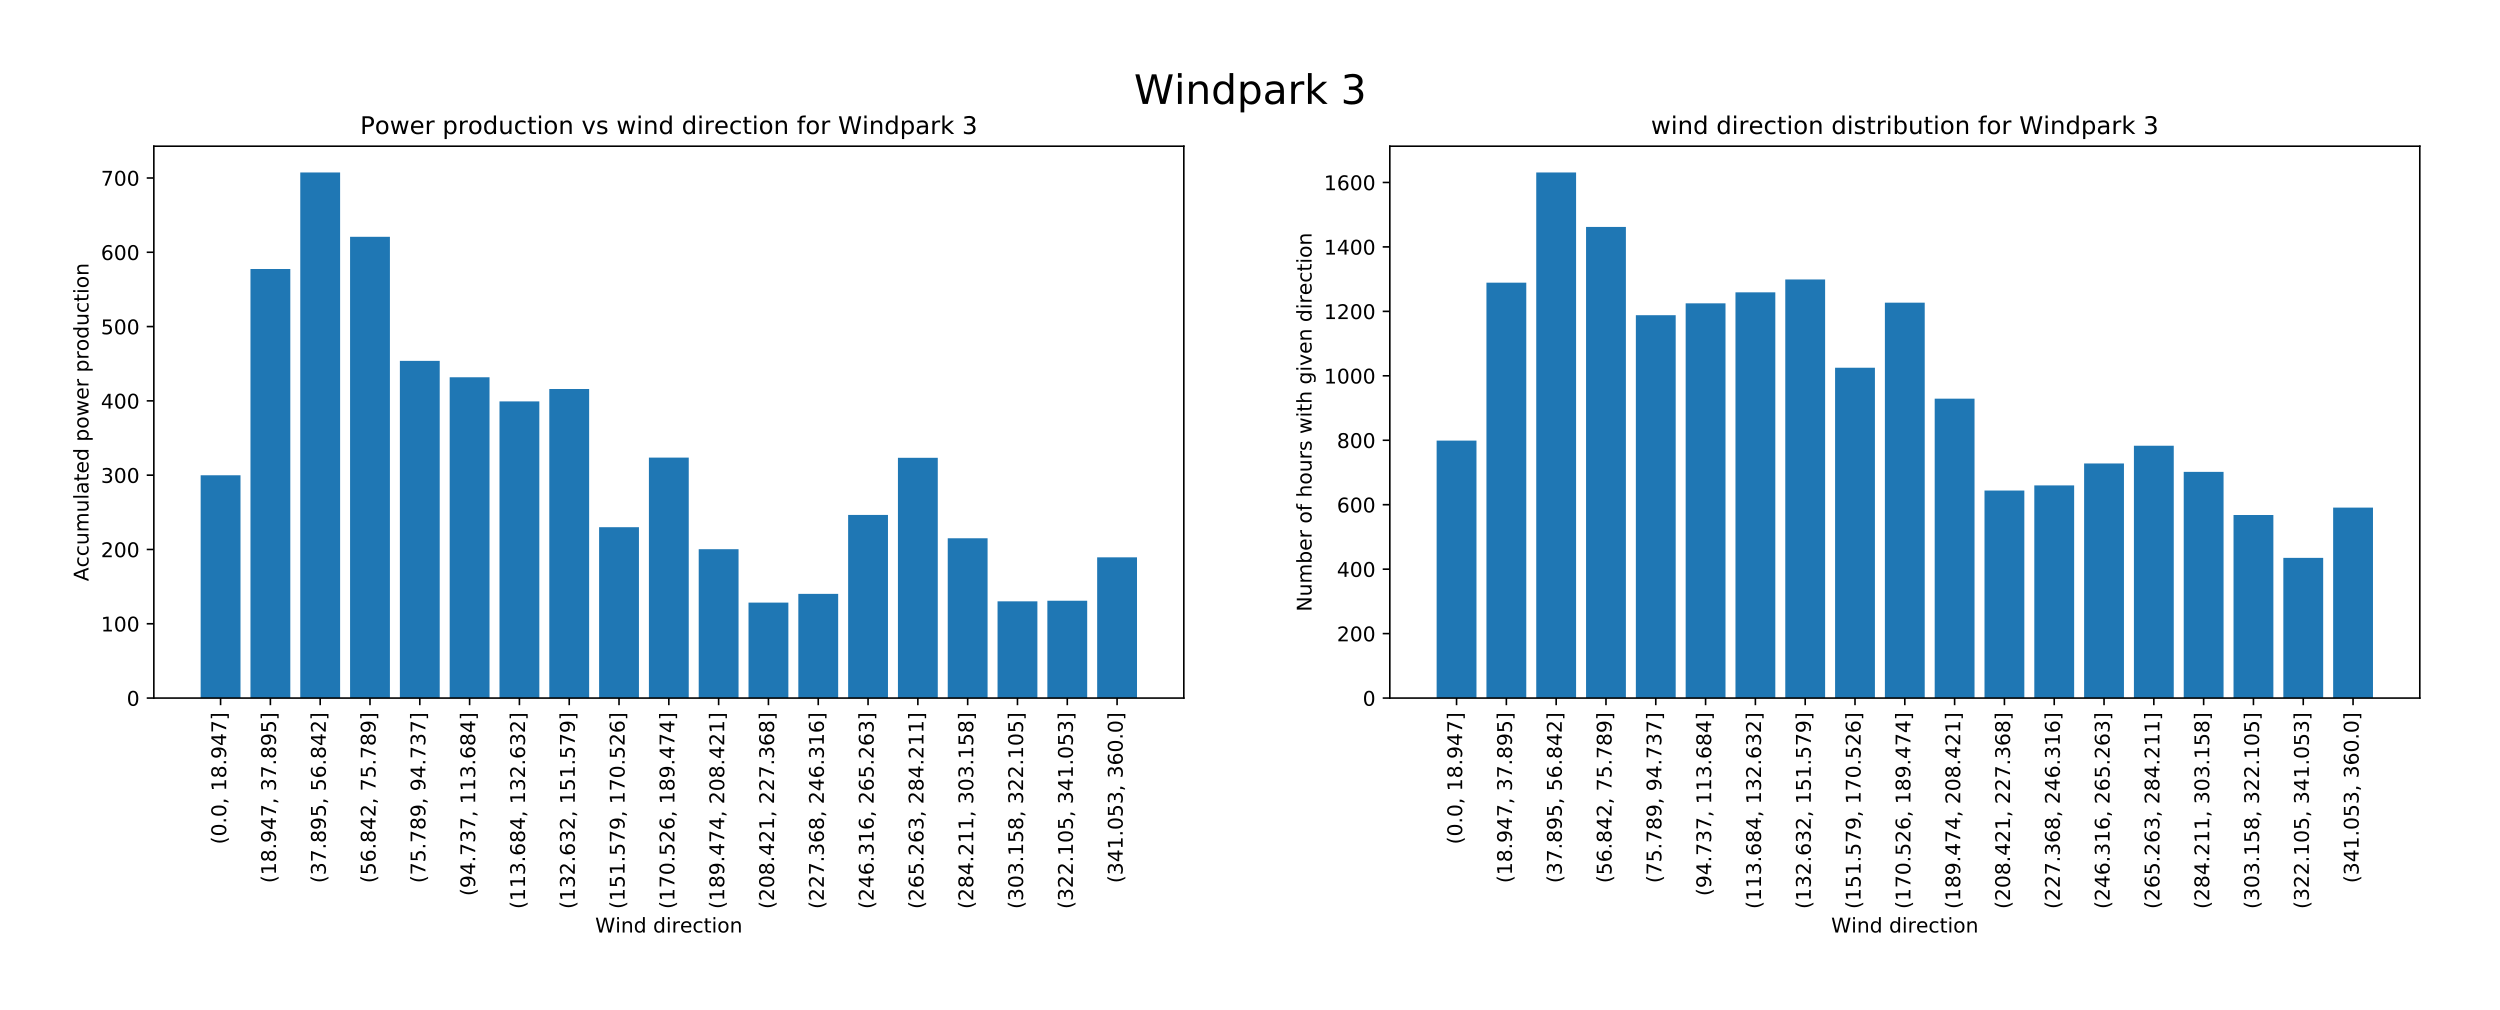 <?xml version="1.0" encoding="utf-8" standalone="no"?>
<!DOCTYPE svg PUBLIC "-//W3C//DTD SVG 1.1//EN"
  "http://www.w3.org/Graphics/SVG/1.1/DTD/svg11.dtd">
<!-- Created with matplotlib (https://matplotlib.org/) -->
<svg height="497.344pt" version="1.1" viewBox="0 0 1231.266 497.344" width="1231.266pt" xmlns="http://www.w3.org/2000/svg" xmlns:xlink="http://www.w3.org/1999/xlink">
 <defs>
  <style type="text/css">
*{stroke-linecap:butt;stroke-linejoin:round;}
  </style>
 </defs>
 <g id="figure_1">
  <g id="patch_1">
   <path d="M 0 497.344 
L 1231.266 497.344 
L 1231.266 0 
L 0 0 
z
" style="fill:#ffffff;"/>
  </g>
  <g id="axes_1">
   <g id="patch_2">
    <path d="M 75.766 343.8 
L 583.038 343.8 
L 583.038 72 
L 75.766 72 
z
" style="fill:#ffffff;"/>
   </g>
   <g id="patch_3">
    <path clip-path="url(#p1ce4992829)" d="M 98.823 343.8 
L 118.447 343.8 
L 118.447 234.062 
L 98.823 234.062 
z
" style="fill:#1f77b4;"/>
   </g>
   <g id="patch_4">
    <path clip-path="url(#p1ce4992829)" d="M 123.353 343.8 
L 142.977 343.8 
L 142.977 132.491 
L 123.353 132.491 
z
" style="fill:#1f77b4;"/>
   </g>
   <g id="patch_5">
    <path clip-path="url(#p1ce4992829)" d="M 147.883 343.8 
L 167.506 343.8 
L 167.506 84.943 
L 147.883 84.943 
z
" style="fill:#1f77b4;"/>
   </g>
   <g id="patch_6">
    <path clip-path="url(#p1ce4992829)" d="M 172.412 343.8 
L 192.036 343.8 
L 192.036 116.631 
L 172.412 116.631 
z
" style="fill:#1f77b4;"/>
   </g>
   <g id="patch_7">
    <path clip-path="url(#p1ce4992829)" d="M 196.942 343.8 
L 216.566 343.8 
L 216.566 177.738 
L 196.942 177.738 
z
" style="fill:#1f77b4;"/>
   </g>
   <g id="patch_8">
    <path clip-path="url(#p1ce4992829)" d="M 221.472 343.8 
L 241.095 343.8 
L 241.095 185.821 
L 221.472 185.821 
z
" style="fill:#1f77b4;"/>
   </g>
   <g id="patch_9">
    <path clip-path="url(#p1ce4992829)" d="M 246.001 343.8 
L 265.625 343.8 
L 265.625 197.687 
L 246.001 197.687 
z
" style="fill:#1f77b4;"/>
   </g>
   <g id="patch_10">
    <path clip-path="url(#p1ce4992829)" d="M 270.531 343.8 
L 290.155 343.8 
L 290.155 191.579 
L 270.531 191.579 
z
" style="fill:#1f77b4;"/>
   </g>
   <g id="patch_11">
    <path clip-path="url(#p1ce4992829)" d="M 295.061 343.8 
L 314.684 343.8 
L 314.684 259.665 
L 295.061 259.665 
z
" style="fill:#1f77b4;"/>
   </g>
   <g id="patch_12">
    <path clip-path="url(#p1ce4992829)" d="M 319.59 343.8 
L 339.214 343.8 
L 339.214 225.375 
L 319.59 225.375 
z
" style="fill:#1f77b4;"/>
   </g>
   <g id="patch_13">
    <path clip-path="url(#p1ce4992829)" d="M 344.12 343.8 
L 363.743 343.8 
L 363.743 270.48 
L 344.12 270.48 
z
" style="fill:#1f77b4;"/>
   </g>
   <g id="patch_14">
    <path clip-path="url(#p1ce4992829)" d="M 368.649 343.8 
L 388.273 343.8 
L 388.273 296.789 
L 368.649 296.789 
z
" style="fill:#1f77b4;"/>
   </g>
   <g id="patch_15">
    <path clip-path="url(#p1ce4992829)" d="M 393.179 343.8 
L 412.803 343.8 
L 412.803 292.472 
L 393.179 292.472 
z
" style="fill:#1f77b4;"/>
   </g>
   <g id="patch_16">
    <path clip-path="url(#p1ce4992829)" d="M 417.709 343.8 
L 437.332 343.8 
L 437.332 253.593 
L 417.709 253.593 
z
" style="fill:#1f77b4;"/>
   </g>
   <g id="patch_17">
    <path clip-path="url(#p1ce4992829)" d="M 442.238 343.8 
L 461.862 343.8 
L 461.862 225.455 
L 442.238 225.455 
z
" style="fill:#1f77b4;"/>
   </g>
   <g id="patch_18">
    <path clip-path="url(#p1ce4992829)" d="M 466.768 343.8 
L 486.392 343.8 
L 486.392 265.104 
L 466.768 265.104 
z
" style="fill:#1f77b4;"/>
   </g>
   <g id="patch_19">
    <path clip-path="url(#p1ce4992829)" d="M 491.298 343.8 
L 510.921 343.8 
L 510.921 296.16 
L 491.298 296.16 
z
" style="fill:#1f77b4;"/>
   </g>
   <g id="patch_20">
    <path clip-path="url(#p1ce4992829)" d="M 515.827 343.8 
L 535.451 343.8 
L 535.451 295.876 
L 515.827 295.876 
z
" style="fill:#1f77b4;"/>
   </g>
   <g id="patch_21">
    <path clip-path="url(#p1ce4992829)" d="M 540.357 343.8 
L 559.981 343.8 
L 559.981 274.488 
L 540.357 274.488 
z
" style="fill:#1f77b4;"/>
   </g>
   <g id="matplotlib.axis_1">
    <g id="xtick_1">
     <g id="line2d_1">
      <defs>
       <path d="M 0 0 
L 0 3.5 
" id="m25e0df4659" style="stroke:#000000;stroke-width:0.8;"/>
      </defs>
      <g>
       <use style="stroke:#000000;stroke-width:0.8;" x="108.635" xlink:href="#m25e0df4659" y="343.8"/>
      </g>
     </g>
     <g id="text_1">
      <!-- (0.0, 18.947] -->
      <defs>
       <path d="M 31 75.875 
Q 24.469 64.656 21.281 53.656 
Q 18.109 42.672 18.109 31.391 
Q 18.109 20.125 21.312 9.062 
Q 24.516 -2 31 -13.188 
L 23.188 -13.188 
Q 15.875 -1.703 12.234 9.375 
Q 8.594 20.453 8.594 31.391 
Q 8.594 42.281 12.203 53.312 
Q 15.828 64.359 23.188 75.875 
z
" id="DejaVuSans-40"/>
       <path d="M 31.781 66.406 
Q 24.172 66.406 20.328 58.906 
Q 16.5 51.422 16.5 36.375 
Q 16.5 21.391 20.328 13.891 
Q 24.172 6.391 31.781 6.391 
Q 39.453 6.391 43.281 13.891 
Q 47.125 21.391 47.125 36.375 
Q 47.125 51.422 43.281 58.906 
Q 39.453 66.406 31.781 66.406 
z
M 31.781 74.219 
Q 44.047 74.219 50.516 64.516 
Q 56.984 54.828 56.984 36.375 
Q 56.984 17.969 50.516 8.266 
Q 44.047 -1.422 31.781 -1.422 
Q 19.531 -1.422 13.062 8.266 
Q 6.594 17.969 6.594 36.375 
Q 6.594 54.828 13.062 64.516 
Q 19.531 74.219 31.781 74.219 
z
" id="DejaVuSans-48"/>
       <path d="M 10.688 12.406 
L 21 12.406 
L 21 0 
L 10.688 0 
z
" id="DejaVuSans-46"/>
       <path d="M 11.719 12.406 
L 22.016 12.406 
L 22.016 4 
L 14.016 -11.625 
L 7.719 -11.625 
L 11.719 4 
z
" id="DejaVuSans-44"/>
       <path id="DejaVuSans-32"/>
       <path d="M 12.406 8.297 
L 28.516 8.297 
L 28.516 63.922 
L 10.984 60.406 
L 10.984 69.391 
L 28.422 72.906 
L 38.281 72.906 
L 38.281 8.297 
L 54.391 8.297 
L 54.391 0 
L 12.406 0 
z
" id="DejaVuSans-49"/>
       <path d="M 31.781 34.625 
Q 24.75 34.625 20.719 30.859 
Q 16.703 27.094 16.703 20.516 
Q 16.703 13.922 20.719 10.156 
Q 24.75 6.391 31.781 6.391 
Q 38.812 6.391 42.859 10.172 
Q 46.922 13.969 46.922 20.516 
Q 46.922 27.094 42.891 30.859 
Q 38.875 34.625 31.781 34.625 
z
M 21.922 38.812 
Q 15.578 40.375 12.031 44.719 
Q 8.5 49.078 8.5 55.328 
Q 8.5 64.062 14.719 69.141 
Q 20.953 74.219 31.781 74.219 
Q 42.672 74.219 48.875 69.141 
Q 55.078 64.062 55.078 55.328 
Q 55.078 49.078 51.531 44.719 
Q 48 40.375 41.703 38.812 
Q 48.828 37.156 52.797 32.312 
Q 56.781 27.484 56.781 20.516 
Q 56.781 9.906 50.312 4.234 
Q 43.844 -1.422 31.781 -1.422 
Q 19.734 -1.422 13.25 4.234 
Q 6.781 9.906 6.781 20.516 
Q 6.781 27.484 10.781 32.312 
Q 14.797 37.156 21.922 38.812 
z
M 18.312 54.391 
Q 18.312 48.734 21.844 45.562 
Q 25.391 42.391 31.781 42.391 
Q 38.141 42.391 41.719 45.562 
Q 45.312 48.734 45.312 54.391 
Q 45.312 60.062 41.719 63.234 
Q 38.141 66.406 31.781 66.406 
Q 25.391 66.406 21.844 63.234 
Q 18.312 60.062 18.312 54.391 
z
" id="DejaVuSans-56"/>
       <path d="M 10.984 1.516 
L 10.984 10.5 
Q 14.703 8.734 18.5 7.812 
Q 22.312 6.891 25.984 6.891 
Q 35.75 6.891 40.891 13.453 
Q 46.047 20.016 46.781 33.406 
Q 43.953 29.203 39.594 26.953 
Q 35.25 24.703 29.984 24.703 
Q 19.047 24.703 12.672 31.312 
Q 6.297 37.938 6.297 49.422 
Q 6.297 60.641 12.938 67.422 
Q 19.578 74.219 30.609 74.219 
Q 43.266 74.219 49.922 64.516 
Q 56.594 54.828 56.594 36.375 
Q 56.594 19.141 48.406 8.859 
Q 40.234 -1.422 26.422 -1.422 
Q 22.703 -1.422 18.891 -0.688 
Q 15.094 0.047 10.984 1.516 
z
M 30.609 32.422 
Q 37.25 32.422 41.125 36.953 
Q 45.016 41.5 45.016 49.422 
Q 45.016 57.281 41.125 61.844 
Q 37.25 66.406 30.609 66.406 
Q 23.969 66.406 20.094 61.844 
Q 16.219 57.281 16.219 49.422 
Q 16.219 41.5 20.094 36.953 
Q 23.969 32.422 30.609 32.422 
z
" id="DejaVuSans-57"/>
       <path d="M 37.797 64.312 
L 12.891 25.391 
L 37.797 25.391 
z
M 35.203 72.906 
L 47.609 72.906 
L 47.609 25.391 
L 58.016 25.391 
L 58.016 17.188 
L 47.609 17.188 
L 47.609 0 
L 37.797 0 
L 37.797 17.188 
L 4.891 17.188 
L 4.891 26.703 
z
" id="DejaVuSans-52"/>
       <path d="M 8.203 72.906 
L 55.078 72.906 
L 55.078 68.703 
L 28.609 0 
L 18.312 0 
L 43.219 64.594 
L 8.203 64.594 
z
" id="DejaVuSans-55"/>
       <path d="M 30.422 75.984 
L 30.422 -13.188 
L 9.719 -13.188 
L 9.719 -6.203 
L 21.391 -6.203 
L 21.391 69 
L 9.719 69 
L 9.719 75.984 
z
" id="DejaVuSans-93"/>
      </defs>
      <g transform="translate(111.395 415.853)rotate(-90)scale(0.1 -0.1)">
       <use xlink:href="#DejaVuSans-40"/>
       <use x="39.014" xlink:href="#DejaVuSans-48"/>
       <use x="102.637" xlink:href="#DejaVuSans-46"/>
       <use x="134.424" xlink:href="#DejaVuSans-48"/>
       <use x="198.047" xlink:href="#DejaVuSans-44"/>
       <use x="229.834" xlink:href="#DejaVuSans-32"/>
       <use x="261.621" xlink:href="#DejaVuSans-49"/>
       <use x="325.244" xlink:href="#DejaVuSans-56"/>
       <use x="388.867" xlink:href="#DejaVuSans-46"/>
       <use x="420.654" xlink:href="#DejaVuSans-57"/>
       <use x="484.277" xlink:href="#DejaVuSans-52"/>
       <use x="547.9" xlink:href="#DejaVuSans-55"/>
       <use x="611.523" xlink:href="#DejaVuSans-93"/>
      </g>
     </g>
    </g>
    <g id="xtick_2">
     <g id="line2d_2">
      <g>
       <use style="stroke:#000000;stroke-width:0.8;" x="133.165" xlink:href="#m25e0df4659" y="343.8"/>
      </g>
     </g>
     <g id="text_2">
      <!-- (18.947, 37.895] -->
      <defs>
       <path d="M 40.578 39.312 
Q 47.656 37.797 51.625 33 
Q 55.609 28.219 55.609 21.188 
Q 55.609 10.406 48.188 4.484 
Q 40.766 -1.422 27.094 -1.422 
Q 22.516 -1.422 17.656 -0.516 
Q 12.797 0.391 7.625 2.203 
L 7.625 11.719 
Q 11.719 9.328 16.594 8.109 
Q 21.484 6.891 26.812 6.891 
Q 36.078 6.891 40.938 10.547 
Q 45.797 14.203 45.797 21.188 
Q 45.797 27.641 41.281 31.266 
Q 36.766 34.906 28.719 34.906 
L 20.219 34.906 
L 20.219 43.016 
L 29.109 43.016 
Q 36.375 43.016 40.234 45.922 
Q 44.094 48.828 44.094 54.297 
Q 44.094 59.906 40.109 62.906 
Q 36.141 65.922 28.719 65.922 
Q 24.656 65.922 20.016 65.031 
Q 15.375 64.156 9.812 62.312 
L 9.812 71.094 
Q 15.438 72.656 20.344 73.438 
Q 25.25 74.219 29.594 74.219 
Q 40.828 74.219 47.359 69.109 
Q 53.906 64.016 53.906 55.328 
Q 53.906 49.266 50.438 45.094 
Q 46.969 40.922 40.578 39.312 
z
" id="DejaVuSans-51"/>
       <path d="M 10.797 72.906 
L 49.516 72.906 
L 49.516 64.594 
L 19.828 64.594 
L 19.828 46.734 
Q 21.969 47.469 24.109 47.828 
Q 26.266 48.188 28.422 48.188 
Q 40.625 48.188 47.75 41.5 
Q 54.891 34.812 54.891 23.391 
Q 54.891 11.625 47.562 5.094 
Q 40.234 -1.422 26.906 -1.422 
Q 22.312 -1.422 17.547 -0.641 
Q 12.797 0.141 7.719 1.703 
L 7.719 11.625 
Q 12.109 9.234 16.797 8.062 
Q 21.484 6.891 26.703 6.891 
Q 35.156 6.891 40.078 11.328 
Q 45.016 15.766 45.016 23.391 
Q 45.016 31 40.078 35.438 
Q 35.156 39.891 26.703 39.891 
Q 22.75 39.891 18.812 39.016 
Q 14.891 38.141 10.797 36.281 
z
" id="DejaVuSans-53"/>
      </defs>
      <g transform="translate(135.924 434.941)rotate(-90)scale(0.1 -0.1)">
       <use xlink:href="#DejaVuSans-40"/>
       <use x="39.014" xlink:href="#DejaVuSans-49"/>
       <use x="102.637" xlink:href="#DejaVuSans-56"/>
       <use x="166.26" xlink:href="#DejaVuSans-46"/>
       <use x="198.047" xlink:href="#DejaVuSans-57"/>
       <use x="261.67" xlink:href="#DejaVuSans-52"/>
       <use x="325.293" xlink:href="#DejaVuSans-55"/>
       <use x="388.916" xlink:href="#DejaVuSans-44"/>
       <use x="420.703" xlink:href="#DejaVuSans-32"/>
       <use x="452.49" xlink:href="#DejaVuSans-51"/>
       <use x="516.113" xlink:href="#DejaVuSans-55"/>
       <use x="579.736" xlink:href="#DejaVuSans-46"/>
       <use x="611.523" xlink:href="#DejaVuSans-56"/>
       <use x="675.146" xlink:href="#DejaVuSans-57"/>
       <use x="738.77" xlink:href="#DejaVuSans-53"/>
       <use x="802.393" xlink:href="#DejaVuSans-93"/>
      </g>
     </g>
    </g>
    <g id="xtick_3">
     <g id="line2d_3">
      <g>
       <use style="stroke:#000000;stroke-width:0.8;" x="157.695" xlink:href="#m25e0df4659" y="343.8"/>
      </g>
     </g>
     <g id="text_3">
      <!-- (37.895, 56.842] -->
      <defs>
       <path d="M 33.016 40.375 
Q 26.375 40.375 22.484 35.828 
Q 18.609 31.297 18.609 23.391 
Q 18.609 15.531 22.484 10.953 
Q 26.375 6.391 33.016 6.391 
Q 39.656 6.391 43.531 10.953 
Q 47.406 15.531 47.406 23.391 
Q 47.406 31.297 43.531 35.828 
Q 39.656 40.375 33.016 40.375 
z
M 52.594 71.297 
L 52.594 62.312 
Q 48.875 64.062 45.094 64.984 
Q 41.312 65.922 37.594 65.922 
Q 27.828 65.922 22.672 59.328 
Q 17.531 52.734 16.797 39.406 
Q 19.672 43.656 24.016 45.922 
Q 28.375 48.188 33.594 48.188 
Q 44.578 48.188 50.953 41.516 
Q 57.328 34.859 57.328 23.391 
Q 57.328 12.156 50.688 5.359 
Q 44.047 -1.422 33.016 -1.422 
Q 20.359 -1.422 13.672 8.266 
Q 6.984 17.969 6.984 36.375 
Q 6.984 53.656 15.188 63.938 
Q 23.391 74.219 37.203 74.219 
Q 40.922 74.219 44.703 73.484 
Q 48.484 72.75 52.594 71.297 
z
" id="DejaVuSans-54"/>
       <path d="M 19.188 8.297 
L 53.609 8.297 
L 53.609 0 
L 7.328 0 
L 7.328 8.297 
Q 12.938 14.109 22.625 23.891 
Q 32.328 33.688 34.812 36.531 
Q 39.547 41.844 41.422 45.531 
Q 43.312 49.219 43.312 52.781 
Q 43.312 58.594 39.234 62.25 
Q 35.156 65.922 28.609 65.922 
Q 23.969 65.922 18.812 64.312 
Q 13.672 62.703 7.812 59.422 
L 7.812 69.391 
Q 13.766 71.781 18.938 73 
Q 24.125 74.219 28.422 74.219 
Q 39.75 74.219 46.484 68.547 
Q 53.219 62.891 53.219 53.422 
Q 53.219 48.922 51.531 44.891 
Q 49.859 40.875 45.406 35.406 
Q 44.188 33.984 37.641 27.219 
Q 31.109 20.453 19.188 8.297 
z
" id="DejaVuSans-50"/>
      </defs>
      <g transform="translate(160.454 434.941)rotate(-90)scale(0.1 -0.1)">
       <use xlink:href="#DejaVuSans-40"/>
       <use x="39.014" xlink:href="#DejaVuSans-51"/>
       <use x="102.637" xlink:href="#DejaVuSans-55"/>
       <use x="166.26" xlink:href="#DejaVuSans-46"/>
       <use x="198.047" xlink:href="#DejaVuSans-56"/>
       <use x="261.67" xlink:href="#DejaVuSans-57"/>
       <use x="325.293" xlink:href="#DejaVuSans-53"/>
       <use x="388.916" xlink:href="#DejaVuSans-44"/>
       <use x="420.703" xlink:href="#DejaVuSans-32"/>
       <use x="452.49" xlink:href="#DejaVuSans-53"/>
       <use x="516.113" xlink:href="#DejaVuSans-54"/>
       <use x="579.736" xlink:href="#DejaVuSans-46"/>
       <use x="611.523" xlink:href="#DejaVuSans-56"/>
       <use x="675.146" xlink:href="#DejaVuSans-52"/>
       <use x="738.77" xlink:href="#DejaVuSans-50"/>
       <use x="802.393" xlink:href="#DejaVuSans-93"/>
      </g>
     </g>
    </g>
    <g id="xtick_4">
     <g id="line2d_4">
      <g>
       <use style="stroke:#000000;stroke-width:0.8;" x="182.224" xlink:href="#m25e0df4659" y="343.8"/>
      </g>
     </g>
     <g id="text_4">
      <!-- (56.842, 75.789] -->
      <g transform="translate(184.984 434.941)rotate(-90)scale(0.1 -0.1)">
       <use xlink:href="#DejaVuSans-40"/>
       <use x="39.014" xlink:href="#DejaVuSans-53"/>
       <use x="102.637" xlink:href="#DejaVuSans-54"/>
       <use x="166.26" xlink:href="#DejaVuSans-46"/>
       <use x="198.047" xlink:href="#DejaVuSans-56"/>
       <use x="261.67" xlink:href="#DejaVuSans-52"/>
       <use x="325.293" xlink:href="#DejaVuSans-50"/>
       <use x="388.916" xlink:href="#DejaVuSans-44"/>
       <use x="420.703" xlink:href="#DejaVuSans-32"/>
       <use x="452.49" xlink:href="#DejaVuSans-55"/>
       <use x="516.113" xlink:href="#DejaVuSans-53"/>
       <use x="579.736" xlink:href="#DejaVuSans-46"/>
       <use x="611.523" xlink:href="#DejaVuSans-55"/>
       <use x="675.146" xlink:href="#DejaVuSans-56"/>
       <use x="738.77" xlink:href="#DejaVuSans-57"/>
       <use x="802.393" xlink:href="#DejaVuSans-93"/>
      </g>
     </g>
    </g>
    <g id="xtick_5">
     <g id="line2d_5">
      <g>
       <use style="stroke:#000000;stroke-width:0.8;" x="206.754" xlink:href="#m25e0df4659" y="343.8"/>
      </g>
     </g>
     <g id="text_5">
      <!-- (75.789, 94.737] -->
      <g transform="translate(209.513 434.941)rotate(-90)scale(0.1 -0.1)">
       <use xlink:href="#DejaVuSans-40"/>
       <use x="39.014" xlink:href="#DejaVuSans-55"/>
       <use x="102.637" xlink:href="#DejaVuSans-53"/>
       <use x="166.26" xlink:href="#DejaVuSans-46"/>
       <use x="198.047" xlink:href="#DejaVuSans-55"/>
       <use x="261.67" xlink:href="#DejaVuSans-56"/>
       <use x="325.293" xlink:href="#DejaVuSans-57"/>
       <use x="388.916" xlink:href="#DejaVuSans-44"/>
       <use x="420.703" xlink:href="#DejaVuSans-32"/>
       <use x="452.49" xlink:href="#DejaVuSans-57"/>
       <use x="516.113" xlink:href="#DejaVuSans-52"/>
       <use x="579.736" xlink:href="#DejaVuSans-46"/>
       <use x="611.523" xlink:href="#DejaVuSans-55"/>
       <use x="675.146" xlink:href="#DejaVuSans-51"/>
       <use x="738.77" xlink:href="#DejaVuSans-55"/>
       <use x="802.393" xlink:href="#DejaVuSans-93"/>
      </g>
     </g>
    </g>
    <g id="xtick_6">
     <g id="line2d_6">
      <g>
       <use style="stroke:#000000;stroke-width:0.8;" x="231.283" xlink:href="#m25e0df4659" y="343.8"/>
      </g>
     </g>
     <g id="text_6">
      <!-- (94.737, 113.684] -->
      <g transform="translate(234.043 441.303)rotate(-90)scale(0.1 -0.1)">
       <use xlink:href="#DejaVuSans-40"/>
       <use x="39.014" xlink:href="#DejaVuSans-57"/>
       <use x="102.637" xlink:href="#DejaVuSans-52"/>
       <use x="166.26" xlink:href="#DejaVuSans-46"/>
       <use x="198.047" xlink:href="#DejaVuSans-55"/>
       <use x="261.67" xlink:href="#DejaVuSans-51"/>
       <use x="325.293" xlink:href="#DejaVuSans-55"/>
       <use x="388.916" xlink:href="#DejaVuSans-44"/>
       <use x="420.703" xlink:href="#DejaVuSans-32"/>
       <use x="452.49" xlink:href="#DejaVuSans-49"/>
       <use x="516.113" xlink:href="#DejaVuSans-49"/>
       <use x="579.736" xlink:href="#DejaVuSans-51"/>
       <use x="643.359" xlink:href="#DejaVuSans-46"/>
       <use x="675.146" xlink:href="#DejaVuSans-54"/>
       <use x="738.77" xlink:href="#DejaVuSans-56"/>
       <use x="802.393" xlink:href="#DejaVuSans-52"/>
       <use x="866.016" xlink:href="#DejaVuSans-93"/>
      </g>
     </g>
    </g>
    <g id="xtick_7">
     <g id="line2d_7">
      <g>
       <use style="stroke:#000000;stroke-width:0.8;" x="255.813" xlink:href="#m25e0df4659" y="343.8"/>
      </g>
     </g>
     <g id="text_7">
      <!-- (113.684, 132.632] -->
      <g transform="translate(258.572 447.666)rotate(-90)scale(0.1 -0.1)">
       <use xlink:href="#DejaVuSans-40"/>
       <use x="39.014" xlink:href="#DejaVuSans-49"/>
       <use x="102.637" xlink:href="#DejaVuSans-49"/>
       <use x="166.26" xlink:href="#DejaVuSans-51"/>
       <use x="229.883" xlink:href="#DejaVuSans-46"/>
       <use x="261.67" xlink:href="#DejaVuSans-54"/>
       <use x="325.293" xlink:href="#DejaVuSans-56"/>
       <use x="388.916" xlink:href="#DejaVuSans-52"/>
       <use x="452.539" xlink:href="#DejaVuSans-44"/>
       <use x="484.326" xlink:href="#DejaVuSans-32"/>
       <use x="516.113" xlink:href="#DejaVuSans-49"/>
       <use x="579.736" xlink:href="#DejaVuSans-51"/>
       <use x="643.359" xlink:href="#DejaVuSans-50"/>
       <use x="706.982" xlink:href="#DejaVuSans-46"/>
       <use x="738.77" xlink:href="#DejaVuSans-54"/>
       <use x="802.393" xlink:href="#DejaVuSans-51"/>
       <use x="866.016" xlink:href="#DejaVuSans-50"/>
       <use x="929.639" xlink:href="#DejaVuSans-93"/>
      </g>
     </g>
    </g>
    <g id="xtick_8">
     <g id="line2d_8">
      <g>
       <use style="stroke:#000000;stroke-width:0.8;" x="280.343" xlink:href="#m25e0df4659" y="343.8"/>
      </g>
     </g>
     <g id="text_8">
      <!-- (132.632, 151.579] -->
      <g transform="translate(283.102 447.666)rotate(-90)scale(0.1 -0.1)">
       <use xlink:href="#DejaVuSans-40"/>
       <use x="39.014" xlink:href="#DejaVuSans-49"/>
       <use x="102.637" xlink:href="#DejaVuSans-51"/>
       <use x="166.26" xlink:href="#DejaVuSans-50"/>
       <use x="229.883" xlink:href="#DejaVuSans-46"/>
       <use x="261.67" xlink:href="#DejaVuSans-54"/>
       <use x="325.293" xlink:href="#DejaVuSans-51"/>
       <use x="388.916" xlink:href="#DejaVuSans-50"/>
       <use x="452.539" xlink:href="#DejaVuSans-44"/>
       <use x="484.326" xlink:href="#DejaVuSans-32"/>
       <use x="516.113" xlink:href="#DejaVuSans-49"/>
       <use x="579.736" xlink:href="#DejaVuSans-53"/>
       <use x="643.359" xlink:href="#DejaVuSans-49"/>
       <use x="706.982" xlink:href="#DejaVuSans-46"/>
       <use x="738.77" xlink:href="#DejaVuSans-53"/>
       <use x="802.393" xlink:href="#DejaVuSans-55"/>
       <use x="866.016" xlink:href="#DejaVuSans-57"/>
       <use x="929.639" xlink:href="#DejaVuSans-93"/>
      </g>
     </g>
    </g>
    <g id="xtick_9">
     <g id="line2d_9">
      <g>
       <use style="stroke:#000000;stroke-width:0.8;" x="304.872" xlink:href="#m25e0df4659" y="343.8"/>
      </g>
     </g>
     <g id="text_9">
      <!-- (151.579, 170.526] -->
      <g transform="translate(307.632 447.666)rotate(-90)scale(0.1 -0.1)">
       <use xlink:href="#DejaVuSans-40"/>
       <use x="39.014" xlink:href="#DejaVuSans-49"/>
       <use x="102.637" xlink:href="#DejaVuSans-53"/>
       <use x="166.26" xlink:href="#DejaVuSans-49"/>
       <use x="229.883" xlink:href="#DejaVuSans-46"/>
       <use x="261.67" xlink:href="#DejaVuSans-53"/>
       <use x="325.293" xlink:href="#DejaVuSans-55"/>
       <use x="388.916" xlink:href="#DejaVuSans-57"/>
       <use x="452.539" xlink:href="#DejaVuSans-44"/>
       <use x="484.326" xlink:href="#DejaVuSans-32"/>
       <use x="516.113" xlink:href="#DejaVuSans-49"/>
       <use x="579.736" xlink:href="#DejaVuSans-55"/>
       <use x="643.359" xlink:href="#DejaVuSans-48"/>
       <use x="706.982" xlink:href="#DejaVuSans-46"/>
       <use x="738.77" xlink:href="#DejaVuSans-53"/>
       <use x="802.393" xlink:href="#DejaVuSans-50"/>
       <use x="866.016" xlink:href="#DejaVuSans-54"/>
       <use x="929.639" xlink:href="#DejaVuSans-93"/>
      </g>
     </g>
    </g>
    <g id="xtick_10">
     <g id="line2d_10">
      <g>
       <use style="stroke:#000000;stroke-width:0.8;" x="329.402" xlink:href="#m25e0df4659" y="343.8"/>
      </g>
     </g>
     <g id="text_10">
      <!-- (170.526, 189.474] -->
      <g transform="translate(332.161 447.666)rotate(-90)scale(0.1 -0.1)">
       <use xlink:href="#DejaVuSans-40"/>
       <use x="39.014" xlink:href="#DejaVuSans-49"/>
       <use x="102.637" xlink:href="#DejaVuSans-55"/>
       <use x="166.26" xlink:href="#DejaVuSans-48"/>
       <use x="229.883" xlink:href="#DejaVuSans-46"/>
       <use x="261.67" xlink:href="#DejaVuSans-53"/>
       <use x="325.293" xlink:href="#DejaVuSans-50"/>
       <use x="388.916" xlink:href="#DejaVuSans-54"/>
       <use x="452.539" xlink:href="#DejaVuSans-44"/>
       <use x="484.326" xlink:href="#DejaVuSans-32"/>
       <use x="516.113" xlink:href="#DejaVuSans-49"/>
       <use x="579.736" xlink:href="#DejaVuSans-56"/>
       <use x="643.359" xlink:href="#DejaVuSans-57"/>
       <use x="706.982" xlink:href="#DejaVuSans-46"/>
       <use x="738.77" xlink:href="#DejaVuSans-52"/>
       <use x="802.393" xlink:href="#DejaVuSans-55"/>
       <use x="866.016" xlink:href="#DejaVuSans-52"/>
       <use x="929.639" xlink:href="#DejaVuSans-93"/>
      </g>
     </g>
    </g>
    <g id="xtick_11">
     <g id="line2d_11">
      <g>
       <use style="stroke:#000000;stroke-width:0.8;" x="353.932" xlink:href="#m25e0df4659" y="343.8"/>
      </g>
     </g>
     <g id="text_11">
      <!-- (189.474, 208.421] -->
      <g transform="translate(356.691 447.666)rotate(-90)scale(0.1 -0.1)">
       <use xlink:href="#DejaVuSans-40"/>
       <use x="39.014" xlink:href="#DejaVuSans-49"/>
       <use x="102.637" xlink:href="#DejaVuSans-56"/>
       <use x="166.26" xlink:href="#DejaVuSans-57"/>
       <use x="229.883" xlink:href="#DejaVuSans-46"/>
       <use x="261.67" xlink:href="#DejaVuSans-52"/>
       <use x="325.293" xlink:href="#DejaVuSans-55"/>
       <use x="388.916" xlink:href="#DejaVuSans-52"/>
       <use x="452.539" xlink:href="#DejaVuSans-44"/>
       <use x="484.326" xlink:href="#DejaVuSans-32"/>
       <use x="516.113" xlink:href="#DejaVuSans-50"/>
       <use x="579.736" xlink:href="#DejaVuSans-48"/>
       <use x="643.359" xlink:href="#DejaVuSans-56"/>
       <use x="706.982" xlink:href="#DejaVuSans-46"/>
       <use x="738.77" xlink:href="#DejaVuSans-52"/>
       <use x="802.393" xlink:href="#DejaVuSans-50"/>
       <use x="866.016" xlink:href="#DejaVuSans-49"/>
       <use x="929.639" xlink:href="#DejaVuSans-93"/>
      </g>
     </g>
    </g>
    <g id="xtick_12">
     <g id="line2d_12">
      <g>
       <use style="stroke:#000000;stroke-width:0.8;" x="378.461" xlink:href="#m25e0df4659" y="343.8"/>
      </g>
     </g>
     <g id="text_12">
      <!-- (208.421, 227.368] -->
      <g transform="translate(381.221 447.666)rotate(-90)scale(0.1 -0.1)">
       <use xlink:href="#DejaVuSans-40"/>
       <use x="39.014" xlink:href="#DejaVuSans-50"/>
       <use x="102.637" xlink:href="#DejaVuSans-48"/>
       <use x="166.26" xlink:href="#DejaVuSans-56"/>
       <use x="229.883" xlink:href="#DejaVuSans-46"/>
       <use x="261.67" xlink:href="#DejaVuSans-52"/>
       <use x="325.293" xlink:href="#DejaVuSans-50"/>
       <use x="388.916" xlink:href="#DejaVuSans-49"/>
       <use x="452.539" xlink:href="#DejaVuSans-44"/>
       <use x="484.326" xlink:href="#DejaVuSans-32"/>
       <use x="516.113" xlink:href="#DejaVuSans-50"/>
       <use x="579.736" xlink:href="#DejaVuSans-50"/>
       <use x="643.359" xlink:href="#DejaVuSans-55"/>
       <use x="706.982" xlink:href="#DejaVuSans-46"/>
       <use x="738.77" xlink:href="#DejaVuSans-51"/>
       <use x="802.393" xlink:href="#DejaVuSans-54"/>
       <use x="866.016" xlink:href="#DejaVuSans-56"/>
       <use x="929.639" xlink:href="#DejaVuSans-93"/>
      </g>
     </g>
    </g>
    <g id="xtick_13">
     <g id="line2d_13">
      <g>
       <use style="stroke:#000000;stroke-width:0.8;" x="402.991" xlink:href="#m25e0df4659" y="343.8"/>
      </g>
     </g>
     <g id="text_13">
      <!-- (227.368, 246.316] -->
      <g transform="translate(405.75 447.666)rotate(-90)scale(0.1 -0.1)">
       <use xlink:href="#DejaVuSans-40"/>
       <use x="39.014" xlink:href="#DejaVuSans-50"/>
       <use x="102.637" xlink:href="#DejaVuSans-50"/>
       <use x="166.26" xlink:href="#DejaVuSans-55"/>
       <use x="229.883" xlink:href="#DejaVuSans-46"/>
       <use x="261.67" xlink:href="#DejaVuSans-51"/>
       <use x="325.293" xlink:href="#DejaVuSans-54"/>
       <use x="388.916" xlink:href="#DejaVuSans-56"/>
       <use x="452.539" xlink:href="#DejaVuSans-44"/>
       <use x="484.326" xlink:href="#DejaVuSans-32"/>
       <use x="516.113" xlink:href="#DejaVuSans-50"/>
       <use x="579.736" xlink:href="#DejaVuSans-52"/>
       <use x="643.359" xlink:href="#DejaVuSans-54"/>
       <use x="706.982" xlink:href="#DejaVuSans-46"/>
       <use x="738.77" xlink:href="#DejaVuSans-51"/>
       <use x="802.393" xlink:href="#DejaVuSans-49"/>
       <use x="866.016" xlink:href="#DejaVuSans-54"/>
       <use x="929.639" xlink:href="#DejaVuSans-93"/>
      </g>
     </g>
    </g>
    <g id="xtick_14">
     <g id="line2d_14">
      <g>
       <use style="stroke:#000000;stroke-width:0.8;" x="427.521" xlink:href="#m25e0df4659" y="343.8"/>
      </g>
     </g>
     <g id="text_14">
      <!-- (246.316, 265.263] -->
      <g transform="translate(430.28 447.666)rotate(-90)scale(0.1 -0.1)">
       <use xlink:href="#DejaVuSans-40"/>
       <use x="39.014" xlink:href="#DejaVuSans-50"/>
       <use x="102.637" xlink:href="#DejaVuSans-52"/>
       <use x="166.26" xlink:href="#DejaVuSans-54"/>
       <use x="229.883" xlink:href="#DejaVuSans-46"/>
       <use x="261.67" xlink:href="#DejaVuSans-51"/>
       <use x="325.293" xlink:href="#DejaVuSans-49"/>
       <use x="388.916" xlink:href="#DejaVuSans-54"/>
       <use x="452.539" xlink:href="#DejaVuSans-44"/>
       <use x="484.326" xlink:href="#DejaVuSans-32"/>
       <use x="516.113" xlink:href="#DejaVuSans-50"/>
       <use x="579.736" xlink:href="#DejaVuSans-54"/>
       <use x="643.359" xlink:href="#DejaVuSans-53"/>
       <use x="706.982" xlink:href="#DejaVuSans-46"/>
       <use x="738.77" xlink:href="#DejaVuSans-50"/>
       <use x="802.393" xlink:href="#DejaVuSans-54"/>
       <use x="866.016" xlink:href="#DejaVuSans-51"/>
       <use x="929.639" xlink:href="#DejaVuSans-93"/>
      </g>
     </g>
    </g>
    <g id="xtick_15">
     <g id="line2d_15">
      <g>
       <use style="stroke:#000000;stroke-width:0.8;" x="452.05" xlink:href="#m25e0df4659" y="343.8"/>
      </g>
     </g>
     <g id="text_15">
      <!-- (265.263, 284.211] -->
      <g transform="translate(454.81 447.666)rotate(-90)scale(0.1 -0.1)">
       <use xlink:href="#DejaVuSans-40"/>
       <use x="39.014" xlink:href="#DejaVuSans-50"/>
       <use x="102.637" xlink:href="#DejaVuSans-54"/>
       <use x="166.26" xlink:href="#DejaVuSans-53"/>
       <use x="229.883" xlink:href="#DejaVuSans-46"/>
       <use x="261.67" xlink:href="#DejaVuSans-50"/>
       <use x="325.293" xlink:href="#DejaVuSans-54"/>
       <use x="388.916" xlink:href="#DejaVuSans-51"/>
       <use x="452.539" xlink:href="#DejaVuSans-44"/>
       <use x="484.326" xlink:href="#DejaVuSans-32"/>
       <use x="516.113" xlink:href="#DejaVuSans-50"/>
       <use x="579.736" xlink:href="#DejaVuSans-56"/>
       <use x="643.359" xlink:href="#DejaVuSans-52"/>
       <use x="706.982" xlink:href="#DejaVuSans-46"/>
       <use x="738.77" xlink:href="#DejaVuSans-50"/>
       <use x="802.393" xlink:href="#DejaVuSans-49"/>
       <use x="866.016" xlink:href="#DejaVuSans-49"/>
       <use x="929.639" xlink:href="#DejaVuSans-93"/>
      </g>
     </g>
    </g>
    <g id="xtick_16">
     <g id="line2d_16">
      <g>
       <use style="stroke:#000000;stroke-width:0.8;" x="476.58" xlink:href="#m25e0df4659" y="343.8"/>
      </g>
     </g>
     <g id="text_16">
      <!-- (284.211, 303.158] -->
      <g transform="translate(479.339 447.666)rotate(-90)scale(0.1 -0.1)">
       <use xlink:href="#DejaVuSans-40"/>
       <use x="39.014" xlink:href="#DejaVuSans-50"/>
       <use x="102.637" xlink:href="#DejaVuSans-56"/>
       <use x="166.26" xlink:href="#DejaVuSans-52"/>
       <use x="229.883" xlink:href="#DejaVuSans-46"/>
       <use x="261.67" xlink:href="#DejaVuSans-50"/>
       <use x="325.293" xlink:href="#DejaVuSans-49"/>
       <use x="388.916" xlink:href="#DejaVuSans-49"/>
       <use x="452.539" xlink:href="#DejaVuSans-44"/>
       <use x="484.326" xlink:href="#DejaVuSans-32"/>
       <use x="516.113" xlink:href="#DejaVuSans-51"/>
       <use x="579.736" xlink:href="#DejaVuSans-48"/>
       <use x="643.359" xlink:href="#DejaVuSans-51"/>
       <use x="706.982" xlink:href="#DejaVuSans-46"/>
       <use x="738.77" xlink:href="#DejaVuSans-49"/>
       <use x="802.393" xlink:href="#DejaVuSans-53"/>
       <use x="866.016" xlink:href="#DejaVuSans-56"/>
       <use x="929.639" xlink:href="#DejaVuSans-93"/>
      </g>
     </g>
    </g>
    <g id="xtick_17">
     <g id="line2d_17">
      <g>
       <use style="stroke:#000000;stroke-width:0.8;" x="501.109" xlink:href="#m25e0df4659" y="343.8"/>
      </g>
     </g>
     <g id="text_17">
      <!-- (303.158, 322.105] -->
      <g transform="translate(503.869 447.666)rotate(-90)scale(0.1 -0.1)">
       <use xlink:href="#DejaVuSans-40"/>
       <use x="39.014" xlink:href="#DejaVuSans-51"/>
       <use x="102.637" xlink:href="#DejaVuSans-48"/>
       <use x="166.26" xlink:href="#DejaVuSans-51"/>
       <use x="229.883" xlink:href="#DejaVuSans-46"/>
       <use x="261.67" xlink:href="#DejaVuSans-49"/>
       <use x="325.293" xlink:href="#DejaVuSans-53"/>
       <use x="388.916" xlink:href="#DejaVuSans-56"/>
       <use x="452.539" xlink:href="#DejaVuSans-44"/>
       <use x="484.326" xlink:href="#DejaVuSans-32"/>
       <use x="516.113" xlink:href="#DejaVuSans-51"/>
       <use x="579.736" xlink:href="#DejaVuSans-50"/>
       <use x="643.359" xlink:href="#DejaVuSans-50"/>
       <use x="706.982" xlink:href="#DejaVuSans-46"/>
       <use x="738.77" xlink:href="#DejaVuSans-49"/>
       <use x="802.393" xlink:href="#DejaVuSans-48"/>
       <use x="866.016" xlink:href="#DejaVuSans-53"/>
       <use x="929.639" xlink:href="#DejaVuSans-93"/>
      </g>
     </g>
    </g>
    <g id="xtick_18">
     <g id="line2d_18">
      <g>
       <use style="stroke:#000000;stroke-width:0.8;" x="525.639" xlink:href="#m25e0df4659" y="343.8"/>
      </g>
     </g>
     <g id="text_18">
      <!-- (322.105, 341.053] -->
      <g transform="translate(528.398 447.666)rotate(-90)scale(0.1 -0.1)">
       <use xlink:href="#DejaVuSans-40"/>
       <use x="39.014" xlink:href="#DejaVuSans-51"/>
       <use x="102.637" xlink:href="#DejaVuSans-50"/>
       <use x="166.26" xlink:href="#DejaVuSans-50"/>
       <use x="229.883" xlink:href="#DejaVuSans-46"/>
       <use x="261.67" xlink:href="#DejaVuSans-49"/>
       <use x="325.293" xlink:href="#DejaVuSans-48"/>
       <use x="388.916" xlink:href="#DejaVuSans-53"/>
       <use x="452.539" xlink:href="#DejaVuSans-44"/>
       <use x="484.326" xlink:href="#DejaVuSans-32"/>
       <use x="516.113" xlink:href="#DejaVuSans-51"/>
       <use x="579.736" xlink:href="#DejaVuSans-52"/>
       <use x="643.359" xlink:href="#DejaVuSans-49"/>
       <use x="706.982" xlink:href="#DejaVuSans-46"/>
       <use x="738.77" xlink:href="#DejaVuSans-48"/>
       <use x="802.393" xlink:href="#DejaVuSans-53"/>
       <use x="866.016" xlink:href="#DejaVuSans-51"/>
       <use x="929.639" xlink:href="#DejaVuSans-93"/>
      </g>
     </g>
    </g>
    <g id="xtick_19">
     <g id="line2d_19">
      <g>
       <use style="stroke:#000000;stroke-width:0.8;" x="550.169" xlink:href="#m25e0df4659" y="343.8"/>
      </g>
     </g>
     <g id="text_19">
      <!-- (341.053, 360.0] -->
      <g transform="translate(552.928 434.941)rotate(-90)scale(0.1 -0.1)">
       <use xlink:href="#DejaVuSans-40"/>
       <use x="39.014" xlink:href="#DejaVuSans-51"/>
       <use x="102.637" xlink:href="#DejaVuSans-52"/>
       <use x="166.26" xlink:href="#DejaVuSans-49"/>
       <use x="229.883" xlink:href="#DejaVuSans-46"/>
       <use x="261.67" xlink:href="#DejaVuSans-48"/>
       <use x="325.293" xlink:href="#DejaVuSans-53"/>
       <use x="388.916" xlink:href="#DejaVuSans-51"/>
       <use x="452.539" xlink:href="#DejaVuSans-44"/>
       <use x="484.326" xlink:href="#DejaVuSans-32"/>
       <use x="516.113" xlink:href="#DejaVuSans-51"/>
       <use x="579.736" xlink:href="#DejaVuSans-54"/>
       <use x="643.359" xlink:href="#DejaVuSans-48"/>
       <use x="706.982" xlink:href="#DejaVuSans-46"/>
       <use x="738.77" xlink:href="#DejaVuSans-48"/>
       <use x="802.393" xlink:href="#DejaVuSans-93"/>
      </g>
     </g>
    </g>
    <g id="text_20">
     <!-- Wind direction -->
     <defs>
      <path d="M 3.328 72.906 
L 13.281 72.906 
L 28.609 11.281 
L 43.891 72.906 
L 54.984 72.906 
L 70.312 11.281 
L 85.594 72.906 
L 95.609 72.906 
L 77.297 0 
L 64.891 0 
L 49.516 63.281 
L 33.984 0 
L 21.578 0 
z
" id="DejaVuSans-87"/>
      <path d="M 9.422 54.688 
L 18.406 54.688 
L 18.406 0 
L 9.422 0 
z
M 9.422 75.984 
L 18.406 75.984 
L 18.406 64.594 
L 9.422 64.594 
z
" id="DejaVuSans-105"/>
      <path d="M 54.891 33.016 
L 54.891 0 
L 45.906 0 
L 45.906 32.719 
Q 45.906 40.484 42.875 44.328 
Q 39.844 48.188 33.797 48.188 
Q 26.516 48.188 22.312 43.547 
Q 18.109 38.922 18.109 30.906 
L 18.109 0 
L 9.078 0 
L 9.078 54.688 
L 18.109 54.688 
L 18.109 46.188 
Q 21.344 51.125 25.703 53.562 
Q 30.078 56 35.797 56 
Q 45.219 56 50.047 50.172 
Q 54.891 44.344 54.891 33.016 
z
" id="DejaVuSans-110"/>
      <path d="M 45.406 46.391 
L 45.406 75.984 
L 54.391 75.984 
L 54.391 0 
L 45.406 0 
L 45.406 8.203 
Q 42.578 3.328 38.25 0.953 
Q 33.938 -1.422 27.875 -1.422 
Q 17.969 -1.422 11.734 6.484 
Q 5.516 14.406 5.516 27.297 
Q 5.516 40.188 11.734 48.094 
Q 17.969 56 27.875 56 
Q 33.938 56 38.25 53.625 
Q 42.578 51.266 45.406 46.391 
z
M 14.797 27.297 
Q 14.797 17.391 18.875 11.75 
Q 22.953 6.109 30.078 6.109 
Q 37.203 6.109 41.297 11.75 
Q 45.406 17.391 45.406 27.297 
Q 45.406 37.203 41.297 42.844 
Q 37.203 48.484 30.078 48.484 
Q 22.953 48.484 18.875 42.844 
Q 14.797 37.203 14.797 27.297 
z
" id="DejaVuSans-100"/>
      <path d="M 41.109 46.297 
Q 39.594 47.172 37.812 47.578 
Q 36.031 48 33.891 48 
Q 26.266 48 22.188 43.047 
Q 18.109 38.094 18.109 28.812 
L 18.109 0 
L 9.078 0 
L 9.078 54.688 
L 18.109 54.688 
L 18.109 46.188 
Q 20.953 51.172 25.484 53.578 
Q 30.031 56 36.531 56 
Q 37.453 56 38.578 55.875 
Q 39.703 55.766 41.062 55.516 
z
" id="DejaVuSans-114"/>
      <path d="M 56.203 29.594 
L 56.203 25.203 
L 14.891 25.203 
Q 15.484 15.922 20.484 11.062 
Q 25.484 6.203 34.422 6.203 
Q 39.594 6.203 44.453 7.469 
Q 49.312 8.734 54.109 11.281 
L 54.109 2.781 
Q 49.266 0.734 44.188 -0.344 
Q 39.109 -1.422 33.891 -1.422 
Q 20.797 -1.422 13.156 6.188 
Q 5.516 13.812 5.516 26.812 
Q 5.516 40.234 12.766 48.109 
Q 20.016 56 32.328 56 
Q 43.359 56 49.781 48.891 
Q 56.203 41.797 56.203 29.594 
z
M 47.219 32.234 
Q 47.125 39.594 43.094 43.984 
Q 39.062 48.391 32.422 48.391 
Q 24.906 48.391 20.391 44.141 
Q 15.875 39.891 15.188 32.172 
z
" id="DejaVuSans-101"/>
      <path d="M 48.781 52.594 
L 48.781 44.188 
Q 44.969 46.297 41.141 47.344 
Q 37.312 48.391 33.406 48.391 
Q 24.656 48.391 19.812 42.844 
Q 14.984 37.312 14.984 27.297 
Q 14.984 17.281 19.812 11.734 
Q 24.656 6.203 33.406 6.203 
Q 37.312 6.203 41.141 7.25 
Q 44.969 8.297 48.781 10.406 
L 48.781 2.094 
Q 45.016 0.344 40.984 -0.531 
Q 36.969 -1.422 32.422 -1.422 
Q 20.062 -1.422 12.781 6.344 
Q 5.516 14.109 5.516 27.297 
Q 5.516 40.672 12.859 48.328 
Q 20.219 56 33.016 56 
Q 37.156 56 41.109 55.141 
Q 45.062 54.297 48.781 52.594 
z
" id="DejaVuSans-99"/>
      <path d="M 18.312 70.219 
L 18.312 54.688 
L 36.812 54.688 
L 36.812 47.703 
L 18.312 47.703 
L 18.312 18.016 
Q 18.312 11.328 20.141 9.422 
Q 21.969 7.516 27.594 7.516 
L 36.812 7.516 
L 36.812 0 
L 27.594 0 
Q 17.188 0 13.234 3.875 
Q 9.281 7.766 9.281 18.016 
L 9.281 47.703 
L 2.688 47.703 
L 2.688 54.688 
L 9.281 54.688 
L 9.281 70.219 
z
" id="DejaVuSans-116"/>
      <path d="M 30.609 48.391 
Q 23.391 48.391 19.188 42.75 
Q 14.984 37.109 14.984 27.297 
Q 14.984 17.484 19.156 11.844 
Q 23.344 6.203 30.609 6.203 
Q 37.797 6.203 41.984 11.859 
Q 46.188 17.531 46.188 27.297 
Q 46.188 37.016 41.984 42.703 
Q 37.797 48.391 30.609 48.391 
z
M 30.609 56 
Q 42.328 56 49.016 48.375 
Q 55.719 40.766 55.719 27.297 
Q 55.719 13.875 49.016 6.219 
Q 42.328 -1.422 30.609 -1.422 
Q 18.844 -1.422 12.172 6.219 
Q 5.516 13.875 5.516 27.297 
Q 5.516 40.766 12.172 48.375 
Q 18.844 56 30.609 56 
z
" id="DejaVuSans-111"/>
     </defs>
     <g transform="translate(293.118 459.264)scale(0.1 -0.1)">
      <use xlink:href="#DejaVuSans-87"/>
      <use x="98.846" xlink:href="#DejaVuSans-105"/>
      <use x="126.629" xlink:href="#DejaVuSans-110"/>
      <use x="190.008" xlink:href="#DejaVuSans-100"/>
      <use x="253.484" xlink:href="#DejaVuSans-32"/>
      <use x="285.271" xlink:href="#DejaVuSans-100"/>
      <use x="348.748" xlink:href="#DejaVuSans-105"/>
      <use x="376.531" xlink:href="#DejaVuSans-114"/>
      <use x="417.613" xlink:href="#DejaVuSans-101"/>
      <use x="479.137" xlink:href="#DejaVuSans-99"/>
      <use x="534.117" xlink:href="#DejaVuSans-116"/>
      <use x="573.326" xlink:href="#DejaVuSans-105"/>
      <use x="601.109" xlink:href="#DejaVuSans-111"/>
      <use x="662.291" xlink:href="#DejaVuSans-110"/>
     </g>
    </g>
   </g>
   <g id="matplotlib.axis_2">
    <g id="ytick_1">
     <g id="line2d_20">
      <defs>
       <path d="M 0 0 
L -3.5 0 
" id="m14c11c0d15" style="stroke:#000000;stroke-width:0.8;"/>
      </defs>
      <g>
       <use style="stroke:#000000;stroke-width:0.8;" x="75.766" xlink:href="#m14c11c0d15" y="343.8"/>
      </g>
     </g>
     <g id="text_21">
      <!-- 0 -->
      <g transform="translate(62.403 347.599)scale(0.1 -0.1)">
       <use xlink:href="#DejaVuSans-48"/>
      </g>
     </g>
    </g>
    <g id="ytick_2">
     <g id="line2d_21">
      <g>
       <use style="stroke:#000000;stroke-width:0.8;" x="75.766" xlink:href="#m14c11c0d15" y="307.208"/>
      </g>
     </g>
     <g id="text_22">
      <!-- 100 -->
      <g transform="translate(49.678 311.007)scale(0.1 -0.1)">
       <use xlink:href="#DejaVuSans-49"/>
       <use x="63.623" xlink:href="#DejaVuSans-48"/>
       <use x="127.246" xlink:href="#DejaVuSans-48"/>
      </g>
     </g>
    </g>
    <g id="ytick_3">
     <g id="line2d_22">
      <g>
       <use style="stroke:#000000;stroke-width:0.8;" x="75.766" xlink:href="#m14c11c0d15" y="270.616"/>
      </g>
     </g>
     <g id="text_23">
      <!-- 200 -->
      <g transform="translate(49.678 274.415)scale(0.1 -0.1)">
       <use xlink:href="#DejaVuSans-50"/>
       <use x="63.623" xlink:href="#DejaVuSans-48"/>
       <use x="127.246" xlink:href="#DejaVuSans-48"/>
      </g>
     </g>
    </g>
    <g id="ytick_4">
     <g id="line2d_23">
      <g>
       <use style="stroke:#000000;stroke-width:0.8;" x="75.766" xlink:href="#m14c11c0d15" y="234.024"/>
      </g>
     </g>
     <g id="text_24">
      <!-- 300 -->
      <g transform="translate(49.678 237.823)scale(0.1 -0.1)">
       <use xlink:href="#DejaVuSans-51"/>
       <use x="63.623" xlink:href="#DejaVuSans-48"/>
       <use x="127.246" xlink:href="#DejaVuSans-48"/>
      </g>
     </g>
    </g>
    <g id="ytick_5">
     <g id="line2d_24">
      <g>
       <use style="stroke:#000000;stroke-width:0.8;" x="75.766" xlink:href="#m14c11c0d15" y="197.432"/>
      </g>
     </g>
     <g id="text_25">
      <!-- 400 -->
      <g transform="translate(49.678 201.232)scale(0.1 -0.1)">
       <use xlink:href="#DejaVuSans-52"/>
       <use x="63.623" xlink:href="#DejaVuSans-48"/>
       <use x="127.246" xlink:href="#DejaVuSans-48"/>
      </g>
     </g>
    </g>
    <g id="ytick_6">
     <g id="line2d_25">
      <g>
       <use style="stroke:#000000;stroke-width:0.8;" x="75.766" xlink:href="#m14c11c0d15" y="160.84"/>
      </g>
     </g>
     <g id="text_26">
      <!-- 500 -->
      <g transform="translate(49.678 164.64)scale(0.1 -0.1)">
       <use xlink:href="#DejaVuSans-53"/>
       <use x="63.623" xlink:href="#DejaVuSans-48"/>
       <use x="127.246" xlink:href="#DejaVuSans-48"/>
      </g>
     </g>
    </g>
    <g id="ytick_7">
     <g id="line2d_26">
      <g>
       <use style="stroke:#000000;stroke-width:0.8;" x="75.766" xlink:href="#m14c11c0d15" y="124.248"/>
      </g>
     </g>
     <g id="text_27">
      <!-- 600 -->
      <g transform="translate(49.678 128.048)scale(0.1 -0.1)">
       <use xlink:href="#DejaVuSans-54"/>
       <use x="63.623" xlink:href="#DejaVuSans-48"/>
       <use x="127.246" xlink:href="#DejaVuSans-48"/>
      </g>
     </g>
    </g>
    <g id="ytick_8">
     <g id="line2d_27">
      <g>
       <use style="stroke:#000000;stroke-width:0.8;" x="75.766" xlink:href="#m14c11c0d15" y="87.657"/>
      </g>
     </g>
     <g id="text_28">
      <!-- 700 -->
      <g transform="translate(49.678 91.456)scale(0.1 -0.1)">
       <use xlink:href="#DejaVuSans-55"/>
       <use x="63.623" xlink:href="#DejaVuSans-48"/>
       <use x="127.246" xlink:href="#DejaVuSans-48"/>
      </g>
     </g>
    </g>
    <g id="text_29">
     <!-- Accumulated power production -->
     <defs>
      <path d="M 34.188 63.188 
L 20.797 26.906 
L 47.609 26.906 
z
M 28.609 72.906 
L 39.797 72.906 
L 67.578 0 
L 57.328 0 
L 50.688 18.703 
L 17.828 18.703 
L 11.188 0 
L 0.781 0 
z
" id="DejaVuSans-65"/>
      <path d="M 8.5 21.578 
L 8.5 54.688 
L 17.484 54.688 
L 17.484 21.922 
Q 17.484 14.156 20.5 10.266 
Q 23.531 6.391 29.594 6.391 
Q 36.859 6.391 41.078 11.031 
Q 45.312 15.672 45.312 23.688 
L 45.312 54.688 
L 54.297 54.688 
L 54.297 0 
L 45.312 0 
L 45.312 8.406 
Q 42.047 3.422 37.719 1 
Q 33.406 -1.422 27.688 -1.422 
Q 18.266 -1.422 13.375 4.438 
Q 8.5 10.297 8.5 21.578 
z
M 31.109 56 
z
" id="DejaVuSans-117"/>
      <path d="M 52 44.188 
Q 55.375 50.25 60.062 53.125 
Q 64.75 56 71.094 56 
Q 79.641 56 84.281 50.016 
Q 88.922 44.047 88.922 33.016 
L 88.922 0 
L 79.891 0 
L 79.891 32.719 
Q 79.891 40.578 77.094 44.375 
Q 74.312 48.188 68.609 48.188 
Q 61.625 48.188 57.562 43.547 
Q 53.516 38.922 53.516 30.906 
L 53.516 0 
L 44.484 0 
L 44.484 32.719 
Q 44.484 40.625 41.703 44.406 
Q 38.922 48.188 33.109 48.188 
Q 26.219 48.188 22.156 43.531 
Q 18.109 38.875 18.109 30.906 
L 18.109 0 
L 9.078 0 
L 9.078 54.688 
L 18.109 54.688 
L 18.109 46.188 
Q 21.188 51.219 25.484 53.609 
Q 29.781 56 35.688 56 
Q 41.656 56 45.828 52.969 
Q 50 49.953 52 44.188 
z
" id="DejaVuSans-109"/>
      <path d="M 9.422 75.984 
L 18.406 75.984 
L 18.406 0 
L 9.422 0 
z
" id="DejaVuSans-108"/>
      <path d="M 34.281 27.484 
Q 23.391 27.484 19.188 25 
Q 14.984 22.516 14.984 16.5 
Q 14.984 11.719 18.141 8.906 
Q 21.297 6.109 26.703 6.109 
Q 34.188 6.109 38.703 11.406 
Q 43.219 16.703 43.219 25.484 
L 43.219 27.484 
z
M 52.203 31.203 
L 52.203 0 
L 43.219 0 
L 43.219 8.297 
Q 40.141 3.328 35.547 0.953 
Q 30.953 -1.422 24.312 -1.422 
Q 15.922 -1.422 10.953 3.297 
Q 6 8.016 6 15.922 
Q 6 25.141 12.172 29.828 
Q 18.359 34.516 30.609 34.516 
L 43.219 34.516 
L 43.219 35.406 
Q 43.219 41.609 39.141 45 
Q 35.062 48.391 27.688 48.391 
Q 23 48.391 18.547 47.266 
Q 14.109 46.141 10.016 43.891 
L 10.016 52.203 
Q 14.938 54.109 19.578 55.047 
Q 24.219 56 28.609 56 
Q 40.484 56 46.344 49.844 
Q 52.203 43.703 52.203 31.203 
z
" id="DejaVuSans-97"/>
      <path d="M 18.109 8.203 
L 18.109 -20.797 
L 9.078 -20.797 
L 9.078 54.688 
L 18.109 54.688 
L 18.109 46.391 
Q 20.953 51.266 25.266 53.625 
Q 29.594 56 35.594 56 
Q 45.562 56 51.781 48.094 
Q 58.016 40.188 58.016 27.297 
Q 58.016 14.406 51.781 6.484 
Q 45.562 -1.422 35.594 -1.422 
Q 29.594 -1.422 25.266 0.953 
Q 20.953 3.328 18.109 8.203 
z
M 48.688 27.297 
Q 48.688 37.203 44.609 42.844 
Q 40.531 48.484 33.406 48.484 
Q 26.266 48.484 22.188 42.844 
Q 18.109 37.203 18.109 27.297 
Q 18.109 17.391 22.188 11.75 
Q 26.266 6.109 33.406 6.109 
Q 40.531 6.109 44.609 11.75 
Q 48.688 17.391 48.688 27.297 
z
" id="DejaVuSans-112"/>
      <path d="M 4.203 54.688 
L 13.188 54.688 
L 24.422 12.016 
L 35.594 54.688 
L 46.188 54.688 
L 57.422 12.016 
L 68.609 54.688 
L 77.594 54.688 
L 63.281 0 
L 52.688 0 
L 40.922 44.828 
L 29.109 0 
L 18.5 0 
z
" id="DejaVuSans-119"/>
     </defs>
     <g transform="translate(43.598 286.28)rotate(-90)scale(0.1 -0.1)">
      <use xlink:href="#DejaVuSans-65"/>
      <use x="68.393" xlink:href="#DejaVuSans-99"/>
      <use x="123.373" xlink:href="#DejaVuSans-99"/>
      <use x="178.354" xlink:href="#DejaVuSans-117"/>
      <use x="241.732" xlink:href="#DejaVuSans-109"/>
      <use x="339.145" xlink:href="#DejaVuSans-117"/>
      <use x="402.523" xlink:href="#DejaVuSans-108"/>
      <use x="430.307" xlink:href="#DejaVuSans-97"/>
      <use x="491.586" xlink:href="#DejaVuSans-116"/>
      <use x="530.795" xlink:href="#DejaVuSans-101"/>
      <use x="592.318" xlink:href="#DejaVuSans-100"/>
      <use x="655.795" xlink:href="#DejaVuSans-32"/>
      <use x="687.582" xlink:href="#DejaVuSans-112"/>
      <use x="751.059" xlink:href="#DejaVuSans-111"/>
      <use x="812.24" xlink:href="#DejaVuSans-119"/>
      <use x="894.027" xlink:href="#DejaVuSans-101"/>
      <use x="955.551" xlink:href="#DejaVuSans-114"/>
      <use x="996.664" xlink:href="#DejaVuSans-32"/>
      <use x="1028.451" xlink:href="#DejaVuSans-112"/>
      <use x="1091.928" xlink:href="#DejaVuSans-114"/>
      <use x="1133.01" xlink:href="#DejaVuSans-111"/>
      <use x="1194.191" xlink:href="#DejaVuSans-100"/>
      <use x="1257.668" xlink:href="#DejaVuSans-117"/>
      <use x="1321.047" xlink:href="#DejaVuSans-99"/>
      <use x="1376.027" xlink:href="#DejaVuSans-116"/>
      <use x="1415.236" xlink:href="#DejaVuSans-105"/>
      <use x="1443.02" xlink:href="#DejaVuSans-111"/>
      <use x="1504.201" xlink:href="#DejaVuSans-110"/>
     </g>
    </g>
   </g>
   <g id="patch_22">
    <path d="M 75.766 343.8 
L 75.766 72 
" style="fill:none;stroke:#000000;stroke-linecap:square;stroke-linejoin:miter;stroke-width:0.8;"/>
   </g>
   <g id="patch_23">
    <path d="M 583.038 343.8 
L 583.038 72 
" style="fill:none;stroke:#000000;stroke-linecap:square;stroke-linejoin:miter;stroke-width:0.8;"/>
   </g>
   <g id="patch_24">
    <path d="M 75.766 343.8 
L 583.038 343.8 
" style="fill:none;stroke:#000000;stroke-linecap:square;stroke-linejoin:miter;stroke-width:0.8;"/>
   </g>
   <g id="patch_25">
    <path d="M 75.766 72 
L 583.038 72 
" style="fill:none;stroke:#000000;stroke-linecap:square;stroke-linejoin:miter;stroke-width:0.8;"/>
   </g>
   <g id="text_30">
    <!-- Power production vs wind direction for Windpark 3 -->
    <defs>
     <path d="M 19.672 64.797 
L 19.672 37.406 
L 32.078 37.406 
Q 38.969 37.406 42.719 40.969 
Q 46.484 44.531 46.484 51.125 
Q 46.484 57.672 42.719 61.234 
Q 38.969 64.797 32.078 64.797 
z
M 9.812 72.906 
L 32.078 72.906 
Q 44.344 72.906 50.609 67.359 
Q 56.891 61.812 56.891 51.125 
Q 56.891 40.328 50.609 34.812 
Q 44.344 29.297 32.078 29.297 
L 19.672 29.297 
L 19.672 0 
L 9.812 0 
z
" id="DejaVuSans-80"/>
     <path d="M 2.984 54.688 
L 12.5 54.688 
L 29.594 8.797 
L 46.688 54.688 
L 56.203 54.688 
L 35.688 0 
L 23.484 0 
z
" id="DejaVuSans-118"/>
     <path d="M 44.281 53.078 
L 44.281 44.578 
Q 40.484 46.531 36.375 47.5 
Q 32.281 48.484 27.875 48.484 
Q 21.188 48.484 17.844 46.438 
Q 14.5 44.391 14.5 40.281 
Q 14.5 37.156 16.891 35.375 
Q 19.281 33.594 26.516 31.984 
L 29.594 31.297 
Q 39.156 29.25 43.188 25.516 
Q 47.219 21.781 47.219 15.094 
Q 47.219 7.469 41.188 3.016 
Q 35.156 -1.422 24.609 -1.422 
Q 20.219 -1.422 15.453 -0.562 
Q 10.688 0.297 5.422 2 
L 5.422 11.281 
Q 10.406 8.688 15.234 7.391 
Q 20.062 6.109 24.812 6.109 
Q 31.156 6.109 34.562 8.281 
Q 37.984 10.453 37.984 14.406 
Q 37.984 18.062 35.516 20.016 
Q 33.062 21.969 24.703 23.781 
L 21.578 24.516 
Q 13.234 26.266 9.516 29.906 
Q 5.812 33.547 5.812 39.891 
Q 5.812 47.609 11.281 51.797 
Q 16.75 56 26.812 56 
Q 31.781 56 36.172 55.266 
Q 40.578 54.547 44.281 53.078 
z
" id="DejaVuSans-115"/>
     <path d="M 37.109 75.984 
L 37.109 68.5 
L 28.516 68.5 
Q 23.688 68.5 21.797 66.547 
Q 19.922 64.594 19.922 59.516 
L 19.922 54.688 
L 34.719 54.688 
L 34.719 47.703 
L 19.922 47.703 
L 19.922 0 
L 10.891 0 
L 10.891 47.703 
L 2.297 47.703 
L 2.297 54.688 
L 10.891 54.688 
L 10.891 58.5 
Q 10.891 67.625 15.141 71.797 
Q 19.391 75.984 28.609 75.984 
z
" id="DejaVuSans-102"/>
     <path d="M 9.078 75.984 
L 18.109 75.984 
L 18.109 31.109 
L 44.922 54.688 
L 56.391 54.688 
L 27.391 29.109 
L 57.625 0 
L 45.906 0 
L 18.109 26.703 
L 18.109 0 
L 9.078 0 
z
" id="DejaVuSans-107"/>
    </defs>
    <g transform="translate(177.364 66)scale(0.12 -0.12)">
     <use xlink:href="#DejaVuSans-80"/>
     <use x="60.256" xlink:href="#DejaVuSans-111"/>
     <use x="121.438" xlink:href="#DejaVuSans-119"/>
     <use x="203.225" xlink:href="#DejaVuSans-101"/>
     <use x="264.748" xlink:href="#DejaVuSans-114"/>
     <use x="305.861" xlink:href="#DejaVuSans-32"/>
     <use x="337.648" xlink:href="#DejaVuSans-112"/>
     <use x="401.125" xlink:href="#DejaVuSans-114"/>
     <use x="442.207" xlink:href="#DejaVuSans-111"/>
     <use x="503.389" xlink:href="#DejaVuSans-100"/>
     <use x="566.865" xlink:href="#DejaVuSans-117"/>
     <use x="630.244" xlink:href="#DejaVuSans-99"/>
     <use x="685.225" xlink:href="#DejaVuSans-116"/>
     <use x="724.434" xlink:href="#DejaVuSans-105"/>
     <use x="752.217" xlink:href="#DejaVuSans-111"/>
     <use x="813.398" xlink:href="#DejaVuSans-110"/>
     <use x="876.777" xlink:href="#DejaVuSans-32"/>
     <use x="908.564" xlink:href="#DejaVuSans-118"/>
     <use x="967.744" xlink:href="#DejaVuSans-115"/>
     <use x="1019.844" xlink:href="#DejaVuSans-32"/>
     <use x="1051.631" xlink:href="#DejaVuSans-119"/>
     <use x="1133.418" xlink:href="#DejaVuSans-105"/>
     <use x="1161.201" xlink:href="#DejaVuSans-110"/>
     <use x="1224.58" xlink:href="#DejaVuSans-100"/>
     <use x="1288.057" xlink:href="#DejaVuSans-32"/>
     <use x="1319.844" xlink:href="#DejaVuSans-100"/>
     <use x="1383.32" xlink:href="#DejaVuSans-105"/>
     <use x="1411.104" xlink:href="#DejaVuSans-114"/>
     <use x="1452.186" xlink:href="#DejaVuSans-101"/>
     <use x="1513.709" xlink:href="#DejaVuSans-99"/>
     <use x="1568.689" xlink:href="#DejaVuSans-116"/>
     <use x="1607.898" xlink:href="#DejaVuSans-105"/>
     <use x="1635.682" xlink:href="#DejaVuSans-111"/>
     <use x="1696.863" xlink:href="#DejaVuSans-110"/>
     <use x="1760.242" xlink:href="#DejaVuSans-32"/>
     <use x="1792.029" xlink:href="#DejaVuSans-102"/>
     <use x="1827.234" xlink:href="#DejaVuSans-111"/>
     <use x="1888.416" xlink:href="#DejaVuSans-114"/>
     <use x="1929.529" xlink:href="#DejaVuSans-32"/>
     <use x="1961.316" xlink:href="#DejaVuSans-87"/>
     <use x="2060.162" xlink:href="#DejaVuSans-105"/>
     <use x="2087.945" xlink:href="#DejaVuSans-110"/>
     <use x="2151.324" xlink:href="#DejaVuSans-100"/>
     <use x="2214.801" xlink:href="#DejaVuSans-112"/>
     <use x="2278.277" xlink:href="#DejaVuSans-97"/>
     <use x="2339.557" xlink:href="#DejaVuSans-114"/>
     <use x="2380.67" xlink:href="#DejaVuSans-107"/>
     <use x="2438.58" xlink:href="#DejaVuSans-32"/>
     <use x="2470.367" xlink:href="#DejaVuSans-51"/>
    </g>
   </g>
  </g>
  <g id="axes_2">
   <g id="patch_26">
    <path d="M 684.493 343.8 
L 1191.766 343.8 
L 1191.766 72 
L 684.493 72 
z
" style="fill:#ffffff;"/>
   </g>
   <g id="patch_27">
    <path clip-path="url(#pd1a3bd13c7)" d="M 707.551 343.8 
L 727.174 343.8 
L 727.174 216.99 
L 707.551 216.99 
z
" style="fill:#1f77b4;"/>
   </g>
   <g id="patch_28">
    <path clip-path="url(#pd1a3bd13c7)" d="M 732.08 343.8 
L 751.704 343.8 
L 751.704 139.222 
L 732.08 139.222 
z
" style="fill:#1f77b4;"/>
   </g>
   <g id="patch_29">
    <path clip-path="url(#pd1a3bd13c7)" d="M 756.61 343.8 
L 776.234 343.8 
L 776.234 84.943 
L 756.61 84.943 
z
" style="fill:#1f77b4;"/>
   </g>
   <g id="patch_30">
    <path clip-path="url(#pd1a3bd13c7)" d="M 781.14 343.8 
L 800.763 343.8 
L 800.763 111.765 
L 781.14 111.765 
z
" style="fill:#1f77b4;"/>
   </g>
   <g id="patch_31">
    <path clip-path="url(#pd1a3bd13c7)" d="M 805.669 343.8 
L 825.293 343.8 
L 825.293 155.252 
L 805.669 155.252 
z
" style="fill:#1f77b4;"/>
   </g>
   <g id="patch_32">
    <path clip-path="url(#pd1a3bd13c7)" d="M 830.199 343.8 
L 849.823 343.8 
L 849.823 149.379 
L 830.199 149.379 
z
" style="fill:#1f77b4;"/>
   </g>
   <g id="patch_33">
    <path clip-path="url(#pd1a3bd13c7)" d="M 854.729 343.8 
L 874.352 343.8 
L 874.352 143.983 
L 854.729 143.983 
z
" style="fill:#1f77b4;"/>
   </g>
   <g id="patch_34">
    <path clip-path="url(#pd1a3bd13c7)" d="M 879.258 343.8 
L 898.882 343.8 
L 898.882 137.635 
L 879.258 137.635 
z
" style="fill:#1f77b4;"/>
   </g>
   <g id="patch_35">
    <path clip-path="url(#pd1a3bd13c7)" d="M 903.788 343.8 
L 923.411 343.8 
L 923.411 181.122 
L 903.788 181.122 
z
" style="fill:#1f77b4;"/>
   </g>
   <g id="patch_36">
    <path clip-path="url(#pd1a3bd13c7)" d="M 928.317 343.8 
L 947.941 343.8 
L 947.941 149.062 
L 928.317 149.062 
z
" style="fill:#1f77b4;"/>
   </g>
   <g id="patch_37">
    <path clip-path="url(#pd1a3bd13c7)" d="M 952.847 343.8 
L 972.471 343.8 
L 972.471 196.358 
L 952.847 196.358 
z
" style="fill:#1f77b4;"/>
   </g>
   <g id="patch_38">
    <path clip-path="url(#pd1a3bd13c7)" d="M 977.377 343.8 
L 997 343.8 
L 997 241.59 
L 977.377 241.59 
z
" style="fill:#1f77b4;"/>
   </g>
   <g id="patch_39">
    <path clip-path="url(#pd1a3bd13c7)" d="M 1001.906 343.8 
L 1021.53 343.8 
L 1021.53 239.051 
L 1001.906 239.051 
z
" style="fill:#1f77b4;"/>
   </g>
   <g id="patch_40">
    <path clip-path="url(#pd1a3bd13c7)" d="M 1026.436 343.8 
L 1046.06 343.8 
L 1046.06 228.259 
L 1026.436 228.259 
z
" style="fill:#1f77b4;"/>
   </g>
   <g id="patch_41">
    <path clip-path="url(#pd1a3bd13c7)" d="M 1050.966 343.8 
L 1070.589 343.8 
L 1070.589 219.53 
L 1050.966 219.53 
z
" style="fill:#1f77b4;"/>
   </g>
   <g id="patch_42">
    <path clip-path="url(#pd1a3bd13c7)" d="M 1075.495 343.8 
L 1095.119 343.8 
L 1095.119 232.385 
L 1075.495 232.385 
z
" style="fill:#1f77b4;"/>
   </g>
   <g id="patch_43">
    <path clip-path="url(#pd1a3bd13c7)" d="M 1100.025 343.8 
L 1119.649 343.8 
L 1119.649 253.652 
L 1100.025 253.652 
z
" style="fill:#1f77b4;"/>
   </g>
   <g id="patch_44">
    <path clip-path="url(#pd1a3bd13c7)" d="M 1124.554 343.8 
L 1144.178 343.8 
L 1144.178 274.761 
L 1124.554 274.761 
z
" style="fill:#1f77b4;"/>
   </g>
   <g id="patch_45">
    <path clip-path="url(#pd1a3bd13c7)" d="M 1149.084 343.8 
L 1168.708 343.8 
L 1168.708 250.002 
L 1149.084 250.002 
z
" style="fill:#1f77b4;"/>
   </g>
   <g id="matplotlib.axis_3">
    <g id="xtick_20">
     <g id="line2d_28">
      <g>
       <use style="stroke:#000000;stroke-width:0.8;" x="717.363" xlink:href="#m25e0df4659" y="343.8"/>
      </g>
     </g>
     <g id="text_31">
      <!-- (0.0, 18.947] -->
      <g transform="translate(720.122 415.853)rotate(-90)scale(0.1 -0.1)">
       <use xlink:href="#DejaVuSans-40"/>
       <use x="39.014" xlink:href="#DejaVuSans-48"/>
       <use x="102.637" xlink:href="#DejaVuSans-46"/>
       <use x="134.424" xlink:href="#DejaVuSans-48"/>
       <use x="198.047" xlink:href="#DejaVuSans-44"/>
       <use x="229.834" xlink:href="#DejaVuSans-32"/>
       <use x="261.621" xlink:href="#DejaVuSans-49"/>
       <use x="325.244" xlink:href="#DejaVuSans-56"/>
       <use x="388.867" xlink:href="#DejaVuSans-46"/>
       <use x="420.654" xlink:href="#DejaVuSans-57"/>
       <use x="484.277" xlink:href="#DejaVuSans-52"/>
       <use x="547.9" xlink:href="#DejaVuSans-55"/>
       <use x="611.523" xlink:href="#DejaVuSans-93"/>
      </g>
     </g>
    </g>
    <g id="xtick_21">
     <g id="line2d_29">
      <g>
       <use style="stroke:#000000;stroke-width:0.8;" x="741.892" xlink:href="#m25e0df4659" y="343.8"/>
      </g>
     </g>
     <g id="text_32">
      <!-- (18.947, 37.895] -->
      <g transform="translate(744.652 434.941)rotate(-90)scale(0.1 -0.1)">
       <use xlink:href="#DejaVuSans-40"/>
       <use x="39.014" xlink:href="#DejaVuSans-49"/>
       <use x="102.637" xlink:href="#DejaVuSans-56"/>
       <use x="166.26" xlink:href="#DejaVuSans-46"/>
       <use x="198.047" xlink:href="#DejaVuSans-57"/>
       <use x="261.67" xlink:href="#DejaVuSans-52"/>
       <use x="325.293" xlink:href="#DejaVuSans-55"/>
       <use x="388.916" xlink:href="#DejaVuSans-44"/>
       <use x="420.703" xlink:href="#DejaVuSans-32"/>
       <use x="452.49" xlink:href="#DejaVuSans-51"/>
       <use x="516.113" xlink:href="#DejaVuSans-55"/>
       <use x="579.736" xlink:href="#DejaVuSans-46"/>
       <use x="611.523" xlink:href="#DejaVuSans-56"/>
       <use x="675.146" xlink:href="#DejaVuSans-57"/>
       <use x="738.77" xlink:href="#DejaVuSans-53"/>
       <use x="802.393" xlink:href="#DejaVuSans-93"/>
      </g>
     </g>
    </g>
    <g id="xtick_22">
     <g id="line2d_30">
      <g>
       <use style="stroke:#000000;stroke-width:0.8;" x="766.422" xlink:href="#m25e0df4659" y="343.8"/>
      </g>
     </g>
     <g id="text_33">
      <!-- (37.895, 56.842] -->
      <g transform="translate(769.181 434.941)rotate(-90)scale(0.1 -0.1)">
       <use xlink:href="#DejaVuSans-40"/>
       <use x="39.014" xlink:href="#DejaVuSans-51"/>
       <use x="102.637" xlink:href="#DejaVuSans-55"/>
       <use x="166.26" xlink:href="#DejaVuSans-46"/>
       <use x="198.047" xlink:href="#DejaVuSans-56"/>
       <use x="261.67" xlink:href="#DejaVuSans-57"/>
       <use x="325.293" xlink:href="#DejaVuSans-53"/>
       <use x="388.916" xlink:href="#DejaVuSans-44"/>
       <use x="420.703" xlink:href="#DejaVuSans-32"/>
       <use x="452.49" xlink:href="#DejaVuSans-53"/>
       <use x="516.113" xlink:href="#DejaVuSans-54"/>
       <use x="579.736" xlink:href="#DejaVuSans-46"/>
       <use x="611.523" xlink:href="#DejaVuSans-56"/>
       <use x="675.146" xlink:href="#DejaVuSans-52"/>
       <use x="738.77" xlink:href="#DejaVuSans-50"/>
       <use x="802.393" xlink:href="#DejaVuSans-93"/>
      </g>
     </g>
    </g>
    <g id="xtick_23">
     <g id="line2d_31">
      <g>
       <use style="stroke:#000000;stroke-width:0.8;" x="790.951" xlink:href="#m25e0df4659" y="343.8"/>
      </g>
     </g>
     <g id="text_34">
      <!-- (56.842, 75.789] -->
      <g transform="translate(793.711 434.941)rotate(-90)scale(0.1 -0.1)">
       <use xlink:href="#DejaVuSans-40"/>
       <use x="39.014" xlink:href="#DejaVuSans-53"/>
       <use x="102.637" xlink:href="#DejaVuSans-54"/>
       <use x="166.26" xlink:href="#DejaVuSans-46"/>
       <use x="198.047" xlink:href="#DejaVuSans-56"/>
       <use x="261.67" xlink:href="#DejaVuSans-52"/>
       <use x="325.293" xlink:href="#DejaVuSans-50"/>
       <use x="388.916" xlink:href="#DejaVuSans-44"/>
       <use x="420.703" xlink:href="#DejaVuSans-32"/>
       <use x="452.49" xlink:href="#DejaVuSans-55"/>
       <use x="516.113" xlink:href="#DejaVuSans-53"/>
       <use x="579.736" xlink:href="#DejaVuSans-46"/>
       <use x="611.523" xlink:href="#DejaVuSans-55"/>
       <use x="675.146" xlink:href="#DejaVuSans-56"/>
       <use x="738.77" xlink:href="#DejaVuSans-57"/>
       <use x="802.393" xlink:href="#DejaVuSans-93"/>
      </g>
     </g>
    </g>
    <g id="xtick_24">
     <g id="line2d_32">
      <g>
       <use style="stroke:#000000;stroke-width:0.8;" x="815.481" xlink:href="#m25e0df4659" y="343.8"/>
      </g>
     </g>
     <g id="text_35">
      <!-- (75.789, 94.737] -->
      <g transform="translate(818.24 434.941)rotate(-90)scale(0.1 -0.1)">
       <use xlink:href="#DejaVuSans-40"/>
       <use x="39.014" xlink:href="#DejaVuSans-55"/>
       <use x="102.637" xlink:href="#DejaVuSans-53"/>
       <use x="166.26" xlink:href="#DejaVuSans-46"/>
       <use x="198.047" xlink:href="#DejaVuSans-55"/>
       <use x="261.67" xlink:href="#DejaVuSans-56"/>
       <use x="325.293" xlink:href="#DejaVuSans-57"/>
       <use x="388.916" xlink:href="#DejaVuSans-44"/>
       <use x="420.703" xlink:href="#DejaVuSans-32"/>
       <use x="452.49" xlink:href="#DejaVuSans-57"/>
       <use x="516.113" xlink:href="#DejaVuSans-52"/>
       <use x="579.736" xlink:href="#DejaVuSans-46"/>
       <use x="611.523" xlink:href="#DejaVuSans-55"/>
       <use x="675.146" xlink:href="#DejaVuSans-51"/>
       <use x="738.77" xlink:href="#DejaVuSans-55"/>
       <use x="802.393" xlink:href="#DejaVuSans-93"/>
      </g>
     </g>
    </g>
    <g id="xtick_25">
     <g id="line2d_33">
      <g>
       <use style="stroke:#000000;stroke-width:0.8;" x="840.011" xlink:href="#m25e0df4659" y="343.8"/>
      </g>
     </g>
     <g id="text_36">
      <!-- (94.737, 113.684] -->
      <g transform="translate(842.77 441.303)rotate(-90)scale(0.1 -0.1)">
       <use xlink:href="#DejaVuSans-40"/>
       <use x="39.014" xlink:href="#DejaVuSans-57"/>
       <use x="102.637" xlink:href="#DejaVuSans-52"/>
       <use x="166.26" xlink:href="#DejaVuSans-46"/>
       <use x="198.047" xlink:href="#DejaVuSans-55"/>
       <use x="261.67" xlink:href="#DejaVuSans-51"/>
       <use x="325.293" xlink:href="#DejaVuSans-55"/>
       <use x="388.916" xlink:href="#DejaVuSans-44"/>
       <use x="420.703" xlink:href="#DejaVuSans-32"/>
       <use x="452.49" xlink:href="#DejaVuSans-49"/>
       <use x="516.113" xlink:href="#DejaVuSans-49"/>
       <use x="579.736" xlink:href="#DejaVuSans-51"/>
       <use x="643.359" xlink:href="#DejaVuSans-46"/>
       <use x="675.146" xlink:href="#DejaVuSans-54"/>
       <use x="738.77" xlink:href="#DejaVuSans-56"/>
       <use x="802.393" xlink:href="#DejaVuSans-52"/>
       <use x="866.016" xlink:href="#DejaVuSans-93"/>
      </g>
     </g>
    </g>
    <g id="xtick_26">
     <g id="line2d_34">
      <g>
       <use style="stroke:#000000;stroke-width:0.8;" x="864.54" xlink:href="#m25e0df4659" y="343.8"/>
      </g>
     </g>
     <g id="text_37">
      <!-- (113.684, 132.632] -->
      <g transform="translate(867.3 447.666)rotate(-90)scale(0.1 -0.1)">
       <use xlink:href="#DejaVuSans-40"/>
       <use x="39.014" xlink:href="#DejaVuSans-49"/>
       <use x="102.637" xlink:href="#DejaVuSans-49"/>
       <use x="166.26" xlink:href="#DejaVuSans-51"/>
       <use x="229.883" xlink:href="#DejaVuSans-46"/>
       <use x="261.67" xlink:href="#DejaVuSans-54"/>
       <use x="325.293" xlink:href="#DejaVuSans-56"/>
       <use x="388.916" xlink:href="#DejaVuSans-52"/>
       <use x="452.539" xlink:href="#DejaVuSans-44"/>
       <use x="484.326" xlink:href="#DejaVuSans-32"/>
       <use x="516.113" xlink:href="#DejaVuSans-49"/>
       <use x="579.736" xlink:href="#DejaVuSans-51"/>
       <use x="643.359" xlink:href="#DejaVuSans-50"/>
       <use x="706.982" xlink:href="#DejaVuSans-46"/>
       <use x="738.77" xlink:href="#DejaVuSans-54"/>
       <use x="802.393" xlink:href="#DejaVuSans-51"/>
       <use x="866.016" xlink:href="#DejaVuSans-50"/>
       <use x="929.639" xlink:href="#DejaVuSans-93"/>
      </g>
     </g>
    </g>
    <g id="xtick_27">
     <g id="line2d_35">
      <g>
       <use style="stroke:#000000;stroke-width:0.8;" x="889.07" xlink:href="#m25e0df4659" y="343.8"/>
      </g>
     </g>
     <g id="text_38">
      <!-- (132.632, 151.579] -->
      <g transform="translate(891.829 447.666)rotate(-90)scale(0.1 -0.1)">
       <use xlink:href="#DejaVuSans-40"/>
       <use x="39.014" xlink:href="#DejaVuSans-49"/>
       <use x="102.637" xlink:href="#DejaVuSans-51"/>
       <use x="166.26" xlink:href="#DejaVuSans-50"/>
       <use x="229.883" xlink:href="#DejaVuSans-46"/>
       <use x="261.67" xlink:href="#DejaVuSans-54"/>
       <use x="325.293" xlink:href="#DejaVuSans-51"/>
       <use x="388.916" xlink:href="#DejaVuSans-50"/>
       <use x="452.539" xlink:href="#DejaVuSans-44"/>
       <use x="484.326" xlink:href="#DejaVuSans-32"/>
       <use x="516.113" xlink:href="#DejaVuSans-49"/>
       <use x="579.736" xlink:href="#DejaVuSans-53"/>
       <use x="643.359" xlink:href="#DejaVuSans-49"/>
       <use x="706.982" xlink:href="#DejaVuSans-46"/>
       <use x="738.77" xlink:href="#DejaVuSans-53"/>
       <use x="802.393" xlink:href="#DejaVuSans-55"/>
       <use x="866.016" xlink:href="#DejaVuSans-57"/>
       <use x="929.639" xlink:href="#DejaVuSans-93"/>
      </g>
     </g>
    </g>
    <g id="xtick_28">
     <g id="line2d_36">
      <g>
       <use style="stroke:#000000;stroke-width:0.8;" x="913.6" xlink:href="#m25e0df4659" y="343.8"/>
      </g>
     </g>
     <g id="text_39">
      <!-- (151.579, 170.526] -->
      <g transform="translate(916.359 447.666)rotate(-90)scale(0.1 -0.1)">
       <use xlink:href="#DejaVuSans-40"/>
       <use x="39.014" xlink:href="#DejaVuSans-49"/>
       <use x="102.637" xlink:href="#DejaVuSans-53"/>
       <use x="166.26" xlink:href="#DejaVuSans-49"/>
       <use x="229.883" xlink:href="#DejaVuSans-46"/>
       <use x="261.67" xlink:href="#DejaVuSans-53"/>
       <use x="325.293" xlink:href="#DejaVuSans-55"/>
       <use x="388.916" xlink:href="#DejaVuSans-57"/>
       <use x="452.539" xlink:href="#DejaVuSans-44"/>
       <use x="484.326" xlink:href="#DejaVuSans-32"/>
       <use x="516.113" xlink:href="#DejaVuSans-49"/>
       <use x="579.736" xlink:href="#DejaVuSans-55"/>
       <use x="643.359" xlink:href="#DejaVuSans-48"/>
       <use x="706.982" xlink:href="#DejaVuSans-46"/>
       <use x="738.77" xlink:href="#DejaVuSans-53"/>
       <use x="802.393" xlink:href="#DejaVuSans-50"/>
       <use x="866.016" xlink:href="#DejaVuSans-54"/>
       <use x="929.639" xlink:href="#DejaVuSans-93"/>
      </g>
     </g>
    </g>
    <g id="xtick_29">
     <g id="line2d_37">
      <g>
       <use style="stroke:#000000;stroke-width:0.8;" x="938.129" xlink:href="#m25e0df4659" y="343.8"/>
      </g>
     </g>
     <g id="text_40">
      <!-- (170.526, 189.474] -->
      <g transform="translate(940.889 447.666)rotate(-90)scale(0.1 -0.1)">
       <use xlink:href="#DejaVuSans-40"/>
       <use x="39.014" xlink:href="#DejaVuSans-49"/>
       <use x="102.637" xlink:href="#DejaVuSans-55"/>
       <use x="166.26" xlink:href="#DejaVuSans-48"/>
       <use x="229.883" xlink:href="#DejaVuSans-46"/>
       <use x="261.67" xlink:href="#DejaVuSans-53"/>
       <use x="325.293" xlink:href="#DejaVuSans-50"/>
       <use x="388.916" xlink:href="#DejaVuSans-54"/>
       <use x="452.539" xlink:href="#DejaVuSans-44"/>
       <use x="484.326" xlink:href="#DejaVuSans-32"/>
       <use x="516.113" xlink:href="#DejaVuSans-49"/>
       <use x="579.736" xlink:href="#DejaVuSans-56"/>
       <use x="643.359" xlink:href="#DejaVuSans-57"/>
       <use x="706.982" xlink:href="#DejaVuSans-46"/>
       <use x="738.77" xlink:href="#DejaVuSans-52"/>
       <use x="802.393" xlink:href="#DejaVuSans-55"/>
       <use x="866.016" xlink:href="#DejaVuSans-52"/>
       <use x="929.639" xlink:href="#DejaVuSans-93"/>
      </g>
     </g>
    </g>
    <g id="xtick_30">
     <g id="line2d_38">
      <g>
       <use style="stroke:#000000;stroke-width:0.8;" x="962.659" xlink:href="#m25e0df4659" y="343.8"/>
      </g>
     </g>
     <g id="text_41">
      <!-- (189.474, 208.421] -->
      <g transform="translate(965.418 447.666)rotate(-90)scale(0.1 -0.1)">
       <use xlink:href="#DejaVuSans-40"/>
       <use x="39.014" xlink:href="#DejaVuSans-49"/>
       <use x="102.637" xlink:href="#DejaVuSans-56"/>
       <use x="166.26" xlink:href="#DejaVuSans-57"/>
       <use x="229.883" xlink:href="#DejaVuSans-46"/>
       <use x="261.67" xlink:href="#DejaVuSans-52"/>
       <use x="325.293" xlink:href="#DejaVuSans-55"/>
       <use x="388.916" xlink:href="#DejaVuSans-52"/>
       <use x="452.539" xlink:href="#DejaVuSans-44"/>
       <use x="484.326" xlink:href="#DejaVuSans-32"/>
       <use x="516.113" xlink:href="#DejaVuSans-50"/>
       <use x="579.736" xlink:href="#DejaVuSans-48"/>
       <use x="643.359" xlink:href="#DejaVuSans-56"/>
       <use x="706.982" xlink:href="#DejaVuSans-46"/>
       <use x="738.77" xlink:href="#DejaVuSans-52"/>
       <use x="802.393" xlink:href="#DejaVuSans-50"/>
       <use x="866.016" xlink:href="#DejaVuSans-49"/>
       <use x="929.639" xlink:href="#DejaVuSans-93"/>
      </g>
     </g>
    </g>
    <g id="xtick_31">
     <g id="line2d_39">
      <g>
       <use style="stroke:#000000;stroke-width:0.8;" x="987.189" xlink:href="#m25e0df4659" y="343.8"/>
      </g>
     </g>
     <g id="text_42">
      <!-- (208.421, 227.368] -->
      <g transform="translate(989.948 447.666)rotate(-90)scale(0.1 -0.1)">
       <use xlink:href="#DejaVuSans-40"/>
       <use x="39.014" xlink:href="#DejaVuSans-50"/>
       <use x="102.637" xlink:href="#DejaVuSans-48"/>
       <use x="166.26" xlink:href="#DejaVuSans-56"/>
       <use x="229.883" xlink:href="#DejaVuSans-46"/>
       <use x="261.67" xlink:href="#DejaVuSans-52"/>
       <use x="325.293" xlink:href="#DejaVuSans-50"/>
       <use x="388.916" xlink:href="#DejaVuSans-49"/>
       <use x="452.539" xlink:href="#DejaVuSans-44"/>
       <use x="484.326" xlink:href="#DejaVuSans-32"/>
       <use x="516.113" xlink:href="#DejaVuSans-50"/>
       <use x="579.736" xlink:href="#DejaVuSans-50"/>
       <use x="643.359" xlink:href="#DejaVuSans-55"/>
       <use x="706.982" xlink:href="#DejaVuSans-46"/>
       <use x="738.77" xlink:href="#DejaVuSans-51"/>
       <use x="802.393" xlink:href="#DejaVuSans-54"/>
       <use x="866.016" xlink:href="#DejaVuSans-56"/>
       <use x="929.639" xlink:href="#DejaVuSans-93"/>
      </g>
     </g>
    </g>
    <g id="xtick_32">
     <g id="line2d_40">
      <g>
       <use style="stroke:#000000;stroke-width:0.8;" x="1011.718" xlink:href="#m25e0df4659" y="343.8"/>
      </g>
     </g>
     <g id="text_43">
      <!-- (227.368, 246.316] -->
      <g transform="translate(1014.478 447.666)rotate(-90)scale(0.1 -0.1)">
       <use xlink:href="#DejaVuSans-40"/>
       <use x="39.014" xlink:href="#DejaVuSans-50"/>
       <use x="102.637" xlink:href="#DejaVuSans-50"/>
       <use x="166.26" xlink:href="#DejaVuSans-55"/>
       <use x="229.883" xlink:href="#DejaVuSans-46"/>
       <use x="261.67" xlink:href="#DejaVuSans-51"/>
       <use x="325.293" xlink:href="#DejaVuSans-54"/>
       <use x="388.916" xlink:href="#DejaVuSans-56"/>
       <use x="452.539" xlink:href="#DejaVuSans-44"/>
       <use x="484.326" xlink:href="#DejaVuSans-32"/>
       <use x="516.113" xlink:href="#DejaVuSans-50"/>
       <use x="579.736" xlink:href="#DejaVuSans-52"/>
       <use x="643.359" xlink:href="#DejaVuSans-54"/>
       <use x="706.982" xlink:href="#DejaVuSans-46"/>
       <use x="738.77" xlink:href="#DejaVuSans-51"/>
       <use x="802.393" xlink:href="#DejaVuSans-49"/>
       <use x="866.016" xlink:href="#DejaVuSans-54"/>
       <use x="929.639" xlink:href="#DejaVuSans-93"/>
      </g>
     </g>
    </g>
    <g id="xtick_33">
     <g id="line2d_41">
      <g>
       <use style="stroke:#000000;stroke-width:0.8;" x="1036.248" xlink:href="#m25e0df4659" y="343.8"/>
      </g>
     </g>
     <g id="text_44">
      <!-- (246.316, 265.263] -->
      <g transform="translate(1039.007 447.666)rotate(-90)scale(0.1 -0.1)">
       <use xlink:href="#DejaVuSans-40"/>
       <use x="39.014" xlink:href="#DejaVuSans-50"/>
       <use x="102.637" xlink:href="#DejaVuSans-52"/>
       <use x="166.26" xlink:href="#DejaVuSans-54"/>
       <use x="229.883" xlink:href="#DejaVuSans-46"/>
       <use x="261.67" xlink:href="#DejaVuSans-51"/>
       <use x="325.293" xlink:href="#DejaVuSans-49"/>
       <use x="388.916" xlink:href="#DejaVuSans-54"/>
       <use x="452.539" xlink:href="#DejaVuSans-44"/>
       <use x="484.326" xlink:href="#DejaVuSans-32"/>
       <use x="516.113" xlink:href="#DejaVuSans-50"/>
       <use x="579.736" xlink:href="#DejaVuSans-54"/>
       <use x="643.359" xlink:href="#DejaVuSans-53"/>
       <use x="706.982" xlink:href="#DejaVuSans-46"/>
       <use x="738.77" xlink:href="#DejaVuSans-50"/>
       <use x="802.393" xlink:href="#DejaVuSans-54"/>
       <use x="866.016" xlink:href="#DejaVuSans-51"/>
       <use x="929.639" xlink:href="#DejaVuSans-93"/>
      </g>
     </g>
    </g>
    <g id="xtick_34">
     <g id="line2d_42">
      <g>
       <use style="stroke:#000000;stroke-width:0.8;" x="1060.777" xlink:href="#m25e0df4659" y="343.8"/>
      </g>
     </g>
     <g id="text_45">
      <!-- (265.263, 284.211] -->
      <g transform="translate(1063.537 447.666)rotate(-90)scale(0.1 -0.1)">
       <use xlink:href="#DejaVuSans-40"/>
       <use x="39.014" xlink:href="#DejaVuSans-50"/>
       <use x="102.637" xlink:href="#DejaVuSans-54"/>
       <use x="166.26" xlink:href="#DejaVuSans-53"/>
       <use x="229.883" xlink:href="#DejaVuSans-46"/>
       <use x="261.67" xlink:href="#DejaVuSans-50"/>
       <use x="325.293" xlink:href="#DejaVuSans-54"/>
       <use x="388.916" xlink:href="#DejaVuSans-51"/>
       <use x="452.539" xlink:href="#DejaVuSans-44"/>
       <use x="484.326" xlink:href="#DejaVuSans-32"/>
       <use x="516.113" xlink:href="#DejaVuSans-50"/>
       <use x="579.736" xlink:href="#DejaVuSans-56"/>
       <use x="643.359" xlink:href="#DejaVuSans-52"/>
       <use x="706.982" xlink:href="#DejaVuSans-46"/>
       <use x="738.77" xlink:href="#DejaVuSans-50"/>
       <use x="802.393" xlink:href="#DejaVuSans-49"/>
       <use x="866.016" xlink:href="#DejaVuSans-49"/>
       <use x="929.639" xlink:href="#DejaVuSans-93"/>
      </g>
     </g>
    </g>
    <g id="xtick_35">
     <g id="line2d_43">
      <g>
       <use style="stroke:#000000;stroke-width:0.8;" x="1085.307" xlink:href="#m25e0df4659" y="343.8"/>
      </g>
     </g>
     <g id="text_46">
      <!-- (284.211, 303.158] -->
      <g transform="translate(1088.066 447.666)rotate(-90)scale(0.1 -0.1)">
       <use xlink:href="#DejaVuSans-40"/>
       <use x="39.014" xlink:href="#DejaVuSans-50"/>
       <use x="102.637" xlink:href="#DejaVuSans-56"/>
       <use x="166.26" xlink:href="#DejaVuSans-52"/>
       <use x="229.883" xlink:href="#DejaVuSans-46"/>
       <use x="261.67" xlink:href="#DejaVuSans-50"/>
       <use x="325.293" xlink:href="#DejaVuSans-49"/>
       <use x="388.916" xlink:href="#DejaVuSans-49"/>
       <use x="452.539" xlink:href="#DejaVuSans-44"/>
       <use x="484.326" xlink:href="#DejaVuSans-32"/>
       <use x="516.113" xlink:href="#DejaVuSans-51"/>
       <use x="579.736" xlink:href="#DejaVuSans-48"/>
       <use x="643.359" xlink:href="#DejaVuSans-51"/>
       <use x="706.982" xlink:href="#DejaVuSans-46"/>
       <use x="738.77" xlink:href="#DejaVuSans-49"/>
       <use x="802.393" xlink:href="#DejaVuSans-53"/>
       <use x="866.016" xlink:href="#DejaVuSans-56"/>
       <use x="929.639" xlink:href="#DejaVuSans-93"/>
      </g>
     </g>
    </g>
    <g id="xtick_36">
     <g id="line2d_44">
      <g>
       <use style="stroke:#000000;stroke-width:0.8;" x="1109.837" xlink:href="#m25e0df4659" y="343.8"/>
      </g>
     </g>
     <g id="text_47">
      <!-- (303.158, 322.105] -->
      <g transform="translate(1112.596 447.666)rotate(-90)scale(0.1 -0.1)">
       <use xlink:href="#DejaVuSans-40"/>
       <use x="39.014" xlink:href="#DejaVuSans-51"/>
       <use x="102.637" xlink:href="#DejaVuSans-48"/>
       <use x="166.26" xlink:href="#DejaVuSans-51"/>
       <use x="229.883" xlink:href="#DejaVuSans-46"/>
       <use x="261.67" xlink:href="#DejaVuSans-49"/>
       <use x="325.293" xlink:href="#DejaVuSans-53"/>
       <use x="388.916" xlink:href="#DejaVuSans-56"/>
       <use x="452.539" xlink:href="#DejaVuSans-44"/>
       <use x="484.326" xlink:href="#DejaVuSans-32"/>
       <use x="516.113" xlink:href="#DejaVuSans-51"/>
       <use x="579.736" xlink:href="#DejaVuSans-50"/>
       <use x="643.359" xlink:href="#DejaVuSans-50"/>
       <use x="706.982" xlink:href="#DejaVuSans-46"/>
       <use x="738.77" xlink:href="#DejaVuSans-49"/>
       <use x="802.393" xlink:href="#DejaVuSans-48"/>
       <use x="866.016" xlink:href="#DejaVuSans-53"/>
       <use x="929.639" xlink:href="#DejaVuSans-93"/>
      </g>
     </g>
    </g>
    <g id="xtick_37">
     <g id="line2d_45">
      <g>
       <use style="stroke:#000000;stroke-width:0.8;" x="1134.366" xlink:href="#m25e0df4659" y="343.8"/>
      </g>
     </g>
     <g id="text_48">
      <!-- (322.105, 341.053] -->
      <g transform="translate(1137.126 447.666)rotate(-90)scale(0.1 -0.1)">
       <use xlink:href="#DejaVuSans-40"/>
       <use x="39.014" xlink:href="#DejaVuSans-51"/>
       <use x="102.637" xlink:href="#DejaVuSans-50"/>
       <use x="166.26" xlink:href="#DejaVuSans-50"/>
       <use x="229.883" xlink:href="#DejaVuSans-46"/>
       <use x="261.67" xlink:href="#DejaVuSans-49"/>
       <use x="325.293" xlink:href="#DejaVuSans-48"/>
       <use x="388.916" xlink:href="#DejaVuSans-53"/>
       <use x="452.539" xlink:href="#DejaVuSans-44"/>
       <use x="484.326" xlink:href="#DejaVuSans-32"/>
       <use x="516.113" xlink:href="#DejaVuSans-51"/>
       <use x="579.736" xlink:href="#DejaVuSans-52"/>
       <use x="643.359" xlink:href="#DejaVuSans-49"/>
       <use x="706.982" xlink:href="#DejaVuSans-46"/>
       <use x="738.77" xlink:href="#DejaVuSans-48"/>
       <use x="802.393" xlink:href="#DejaVuSans-53"/>
       <use x="866.016" xlink:href="#DejaVuSans-51"/>
       <use x="929.639" xlink:href="#DejaVuSans-93"/>
      </g>
     </g>
    </g>
    <g id="xtick_38">
     <g id="line2d_46">
      <g>
       <use style="stroke:#000000;stroke-width:0.8;" x="1158.896" xlink:href="#m25e0df4659" y="343.8"/>
      </g>
     </g>
     <g id="text_49">
      <!-- (341.053, 360.0] -->
      <g transform="translate(1161.655 434.941)rotate(-90)scale(0.1 -0.1)">
       <use xlink:href="#DejaVuSans-40"/>
       <use x="39.014" xlink:href="#DejaVuSans-51"/>
       <use x="102.637" xlink:href="#DejaVuSans-52"/>
       <use x="166.26" xlink:href="#DejaVuSans-49"/>
       <use x="229.883" xlink:href="#DejaVuSans-46"/>
       <use x="261.67" xlink:href="#DejaVuSans-48"/>
       <use x="325.293" xlink:href="#DejaVuSans-53"/>
       <use x="388.916" xlink:href="#DejaVuSans-51"/>
       <use x="452.539" xlink:href="#DejaVuSans-44"/>
       <use x="484.326" xlink:href="#DejaVuSans-32"/>
       <use x="516.113" xlink:href="#DejaVuSans-51"/>
       <use x="579.736" xlink:href="#DejaVuSans-54"/>
       <use x="643.359" xlink:href="#DejaVuSans-48"/>
       <use x="706.982" xlink:href="#DejaVuSans-46"/>
       <use x="738.77" xlink:href="#DejaVuSans-48"/>
       <use x="802.393" xlink:href="#DejaVuSans-93"/>
      </g>
     </g>
    </g>
    <g id="text_50">
     <!-- Wind direction -->
     <g transform="translate(901.846 459.264)scale(0.1 -0.1)">
      <use xlink:href="#DejaVuSans-87"/>
      <use x="98.846" xlink:href="#DejaVuSans-105"/>
      <use x="126.629" xlink:href="#DejaVuSans-110"/>
      <use x="190.008" xlink:href="#DejaVuSans-100"/>
      <use x="253.484" xlink:href="#DejaVuSans-32"/>
      <use x="285.271" xlink:href="#DejaVuSans-100"/>
      <use x="348.748" xlink:href="#DejaVuSans-105"/>
      <use x="376.531" xlink:href="#DejaVuSans-114"/>
      <use x="417.613" xlink:href="#DejaVuSans-101"/>
      <use x="479.137" xlink:href="#DejaVuSans-99"/>
      <use x="534.117" xlink:href="#DejaVuSans-116"/>
      <use x="573.326" xlink:href="#DejaVuSans-105"/>
      <use x="601.109" xlink:href="#DejaVuSans-111"/>
      <use x="662.291" xlink:href="#DejaVuSans-110"/>
     </g>
    </g>
   </g>
   <g id="matplotlib.axis_4">
    <g id="ytick_9">
     <g id="line2d_47">
      <g>
       <use style="stroke:#000000;stroke-width:0.8;" x="684.493" xlink:href="#m14c11c0d15" y="343.8"/>
      </g>
     </g>
     <g id="text_51">
      <!-- 0 -->
      <g transform="translate(671.13 347.599)scale(0.1 -0.1)">
       <use xlink:href="#DejaVuSans-48"/>
      </g>
     </g>
    </g>
    <g id="ytick_10">
     <g id="line2d_48">
      <g>
       <use style="stroke:#000000;stroke-width:0.8;" x="684.493" xlink:href="#m14c11c0d15" y="312.058"/>
      </g>
     </g>
     <g id="text_52">
      <!-- 200 -->
      <g transform="translate(658.405 315.857)scale(0.1 -0.1)">
       <use xlink:href="#DejaVuSans-50"/>
       <use x="63.623" xlink:href="#DejaVuSans-48"/>
       <use x="127.246" xlink:href="#DejaVuSans-48"/>
      </g>
     </g>
    </g>
    <g id="ytick_11">
     <g id="line2d_49">
      <g>
       <use style="stroke:#000000;stroke-width:0.8;" x="684.493" xlink:href="#m14c11c0d15" y="280.316"/>
      </g>
     </g>
     <g id="text_53">
      <!-- 400 -->
      <g transform="translate(658.405 284.115)scale(0.1 -0.1)">
       <use xlink:href="#DejaVuSans-52"/>
       <use x="63.623" xlink:href="#DejaVuSans-48"/>
       <use x="127.246" xlink:href="#DejaVuSans-48"/>
      </g>
     </g>
    </g>
    <g id="ytick_12">
     <g id="line2d_50">
      <g>
       <use style="stroke:#000000;stroke-width:0.8;" x="684.493" xlink:href="#m14c11c0d15" y="248.574"/>
      </g>
     </g>
     <g id="text_54">
      <!-- 600 -->
      <g transform="translate(658.405 252.373)scale(0.1 -0.1)">
       <use xlink:href="#DejaVuSans-54"/>
       <use x="63.623" xlink:href="#DejaVuSans-48"/>
       <use x="127.246" xlink:href="#DejaVuSans-48"/>
      </g>
     </g>
    </g>
    <g id="ytick_13">
     <g id="line2d_51">
      <g>
       <use style="stroke:#000000;stroke-width:0.8;" x="684.493" xlink:href="#m14c11c0d15" y="216.831"/>
      </g>
     </g>
     <g id="text_55">
      <!-- 800 -->
      <g transform="translate(658.405 220.631)scale(0.1 -0.1)">
       <use xlink:href="#DejaVuSans-56"/>
       <use x="63.623" xlink:href="#DejaVuSans-48"/>
       <use x="127.246" xlink:href="#DejaVuSans-48"/>
      </g>
     </g>
    </g>
    <g id="ytick_14">
     <g id="line2d_52">
      <g>
       <use style="stroke:#000000;stroke-width:0.8;" x="684.493" xlink:href="#m14c11c0d15" y="185.089"/>
      </g>
     </g>
     <g id="text_56">
      <!-- 1000 -->
      <g transform="translate(652.043 188.889)scale(0.1 -0.1)">
       <use xlink:href="#DejaVuSans-49"/>
       <use x="63.623" xlink:href="#DejaVuSans-48"/>
       <use x="127.246" xlink:href="#DejaVuSans-48"/>
       <use x="190.869" xlink:href="#DejaVuSans-48"/>
      </g>
     </g>
    </g>
    <g id="ytick_15">
     <g id="line2d_53">
      <g>
       <use style="stroke:#000000;stroke-width:0.8;" x="684.493" xlink:href="#m14c11c0d15" y="153.347"/>
      </g>
     </g>
     <g id="text_57">
      <!-- 1200 -->
      <g transform="translate(652.043 157.146)scale(0.1 -0.1)">
       <use xlink:href="#DejaVuSans-49"/>
       <use x="63.623" xlink:href="#DejaVuSans-50"/>
       <use x="127.246" xlink:href="#DejaVuSans-48"/>
       <use x="190.869" xlink:href="#DejaVuSans-48"/>
      </g>
     </g>
    </g>
    <g id="ytick_16">
     <g id="line2d_54">
      <g>
       <use style="stroke:#000000;stroke-width:0.8;" x="684.493" xlink:href="#m14c11c0d15" y="121.605"/>
      </g>
     </g>
     <g id="text_58">
      <!-- 1400 -->
      <g transform="translate(652.043 125.404)scale(0.1 -0.1)">
       <use xlink:href="#DejaVuSans-49"/>
       <use x="63.623" xlink:href="#DejaVuSans-52"/>
       <use x="127.246" xlink:href="#DejaVuSans-48"/>
       <use x="190.869" xlink:href="#DejaVuSans-48"/>
      </g>
     </g>
    </g>
    <g id="ytick_17">
     <g id="line2d_55">
      <g>
       <use style="stroke:#000000;stroke-width:0.8;" x="684.493" xlink:href="#m14c11c0d15" y="89.863"/>
      </g>
     </g>
     <g id="text_59">
      <!-- 1600 -->
      <g transform="translate(652.043 93.662)scale(0.1 -0.1)">
       <use xlink:href="#DejaVuSans-49"/>
       <use x="63.623" xlink:href="#DejaVuSans-54"/>
       <use x="127.246" xlink:href="#DejaVuSans-48"/>
       <use x="190.869" xlink:href="#DejaVuSans-48"/>
      </g>
     </g>
    </g>
    <g id="text_60">
     <!-- Number of hours with given direction -->
     <defs>
      <path d="M 9.812 72.906 
L 23.094 72.906 
L 55.422 11.922 
L 55.422 72.906 
L 64.984 72.906 
L 64.984 0 
L 51.703 0 
L 19.391 60.984 
L 19.391 0 
L 9.812 0 
z
" id="DejaVuSans-78"/>
      <path d="M 48.688 27.297 
Q 48.688 37.203 44.609 42.844 
Q 40.531 48.484 33.406 48.484 
Q 26.266 48.484 22.188 42.844 
Q 18.109 37.203 18.109 27.297 
Q 18.109 17.391 22.188 11.75 
Q 26.266 6.109 33.406 6.109 
Q 40.531 6.109 44.609 11.75 
Q 48.688 17.391 48.688 27.297 
z
M 18.109 46.391 
Q 20.953 51.266 25.266 53.625 
Q 29.594 56 35.594 56 
Q 45.562 56 51.781 48.094 
Q 58.016 40.188 58.016 27.297 
Q 58.016 14.406 51.781 6.484 
Q 45.562 -1.422 35.594 -1.422 
Q 29.594 -1.422 25.266 0.953 
Q 20.953 3.328 18.109 8.203 
L 18.109 0 
L 9.078 0 
L 9.078 75.984 
L 18.109 75.984 
z
" id="DejaVuSans-98"/>
      <path d="M 54.891 33.016 
L 54.891 0 
L 45.906 0 
L 45.906 32.719 
Q 45.906 40.484 42.875 44.328 
Q 39.844 48.188 33.797 48.188 
Q 26.516 48.188 22.312 43.547 
Q 18.109 38.922 18.109 30.906 
L 18.109 0 
L 9.078 0 
L 9.078 75.984 
L 18.109 75.984 
L 18.109 46.188 
Q 21.344 51.125 25.703 53.562 
Q 30.078 56 35.797 56 
Q 45.219 56 50.047 50.172 
Q 54.891 44.344 54.891 33.016 
z
" id="DejaVuSans-104"/>
      <path d="M 45.406 27.984 
Q 45.406 37.75 41.375 43.109 
Q 37.359 48.484 30.078 48.484 
Q 22.859 48.484 18.828 43.109 
Q 14.797 37.75 14.797 27.984 
Q 14.797 18.266 18.828 12.891 
Q 22.859 7.516 30.078 7.516 
Q 37.359 7.516 41.375 12.891 
Q 45.406 18.266 45.406 27.984 
z
M 54.391 6.781 
Q 54.391 -7.172 48.188 -13.984 
Q 42 -20.797 29.203 -20.797 
Q 24.469 -20.797 20.266 -20.094 
Q 16.062 -19.391 12.109 -17.922 
L 12.109 -9.188 
Q 16.062 -11.328 19.922 -12.344 
Q 23.781 -13.375 27.781 -13.375 
Q 36.625 -13.375 41.016 -8.766 
Q 45.406 -4.156 45.406 5.172 
L 45.406 9.625 
Q 42.625 4.781 38.281 2.391 
Q 33.938 0 27.875 0 
Q 17.828 0 11.672 7.656 
Q 5.516 15.328 5.516 27.984 
Q 5.516 40.672 11.672 48.328 
Q 17.828 56 27.875 56 
Q 33.938 56 38.281 53.609 
Q 42.625 51.219 45.406 46.391 
L 45.406 54.688 
L 54.391 54.688 
z
" id="DejaVuSans-103"/>
     </defs>
     <g transform="translate(645.963 301.203)rotate(-90)scale(0.1 -0.1)">
      <use xlink:href="#DejaVuSans-78"/>
      <use x="74.805" xlink:href="#DejaVuSans-117"/>
      <use x="138.184" xlink:href="#DejaVuSans-109"/>
      <use x="235.596" xlink:href="#DejaVuSans-98"/>
      <use x="299.072" xlink:href="#DejaVuSans-101"/>
      <use x="360.596" xlink:href="#DejaVuSans-114"/>
      <use x="401.709" xlink:href="#DejaVuSans-32"/>
      <use x="433.496" xlink:href="#DejaVuSans-111"/>
      <use x="494.678" xlink:href="#DejaVuSans-102"/>
      <use x="529.883" xlink:href="#DejaVuSans-32"/>
      <use x="561.67" xlink:href="#DejaVuSans-104"/>
      <use x="625.049" xlink:href="#DejaVuSans-111"/>
      <use x="686.23" xlink:href="#DejaVuSans-117"/>
      <use x="749.609" xlink:href="#DejaVuSans-114"/>
      <use x="790.723" xlink:href="#DejaVuSans-115"/>
      <use x="842.822" xlink:href="#DejaVuSans-32"/>
      <use x="874.609" xlink:href="#DejaVuSans-119"/>
      <use x="956.396" xlink:href="#DejaVuSans-105"/>
      <use x="984.18" xlink:href="#DejaVuSans-116"/>
      <use x="1023.389" xlink:href="#DejaVuSans-104"/>
      <use x="1086.768" xlink:href="#DejaVuSans-32"/>
      <use x="1118.555" xlink:href="#DejaVuSans-103"/>
      <use x="1182.031" xlink:href="#DejaVuSans-105"/>
      <use x="1209.814" xlink:href="#DejaVuSans-118"/>
      <use x="1268.994" xlink:href="#DejaVuSans-101"/>
      <use x="1330.518" xlink:href="#DejaVuSans-110"/>
      <use x="1393.896" xlink:href="#DejaVuSans-32"/>
      <use x="1425.684" xlink:href="#DejaVuSans-100"/>
      <use x="1489.16" xlink:href="#DejaVuSans-105"/>
      <use x="1516.943" xlink:href="#DejaVuSans-114"/>
      <use x="1558.025" xlink:href="#DejaVuSans-101"/>
      <use x="1619.549" xlink:href="#DejaVuSans-99"/>
      <use x="1674.529" xlink:href="#DejaVuSans-116"/>
      <use x="1713.738" xlink:href="#DejaVuSans-105"/>
      <use x="1741.521" xlink:href="#DejaVuSans-111"/>
      <use x="1802.703" xlink:href="#DejaVuSans-110"/>
     </g>
    </g>
   </g>
   <g id="patch_46">
    <path d="M 684.493 343.8 
L 684.493 72 
" style="fill:none;stroke:#000000;stroke-linecap:square;stroke-linejoin:miter;stroke-width:0.8;"/>
   </g>
   <g id="patch_47">
    <path d="M 1191.766 343.8 
L 1191.766 72 
" style="fill:none;stroke:#000000;stroke-linecap:square;stroke-linejoin:miter;stroke-width:0.8;"/>
   </g>
   <g id="patch_48">
    <path d="M 684.493 343.8 
L 1191.766 343.8 
" style="fill:none;stroke:#000000;stroke-linecap:square;stroke-linejoin:miter;stroke-width:0.8;"/>
   </g>
   <g id="patch_49">
    <path d="M 684.493 72 
L 1191.766 72 
" style="fill:none;stroke:#000000;stroke-linecap:square;stroke-linejoin:miter;stroke-width:0.8;"/>
   </g>
   <g id="text_61">
    <!-- wind direction distribution for Windpark 3 -->
    <g transform="translate(813.09 66)scale(0.12 -0.12)">
     <use xlink:href="#DejaVuSans-119"/>
     <use x="81.787" xlink:href="#DejaVuSans-105"/>
     <use x="109.57" xlink:href="#DejaVuSans-110"/>
     <use x="172.949" xlink:href="#DejaVuSans-100"/>
     <use x="236.426" xlink:href="#DejaVuSans-32"/>
     <use x="268.213" xlink:href="#DejaVuSans-100"/>
     <use x="331.689" xlink:href="#DejaVuSans-105"/>
     <use x="359.473" xlink:href="#DejaVuSans-114"/>
     <use x="400.555" xlink:href="#DejaVuSans-101"/>
     <use x="462.078" xlink:href="#DejaVuSans-99"/>
     <use x="517.059" xlink:href="#DejaVuSans-116"/>
     <use x="556.268" xlink:href="#DejaVuSans-105"/>
     <use x="584.051" xlink:href="#DejaVuSans-111"/>
     <use x="645.232" xlink:href="#DejaVuSans-110"/>
     <use x="708.611" xlink:href="#DejaVuSans-32"/>
     <use x="740.398" xlink:href="#DejaVuSans-100"/>
     <use x="803.875" xlink:href="#DejaVuSans-105"/>
     <use x="831.658" xlink:href="#DejaVuSans-115"/>
     <use x="883.758" xlink:href="#DejaVuSans-116"/>
     <use x="922.967" xlink:href="#DejaVuSans-114"/>
     <use x="964.08" xlink:href="#DejaVuSans-105"/>
     <use x="991.863" xlink:href="#DejaVuSans-98"/>
     <use x="1055.34" xlink:href="#DejaVuSans-117"/>
     <use x="1118.719" xlink:href="#DejaVuSans-116"/>
     <use x="1157.928" xlink:href="#DejaVuSans-105"/>
     <use x="1185.711" xlink:href="#DejaVuSans-111"/>
     <use x="1246.893" xlink:href="#DejaVuSans-110"/>
     <use x="1310.271" xlink:href="#DejaVuSans-32"/>
     <use x="1342.059" xlink:href="#DejaVuSans-102"/>
     <use x="1377.264" xlink:href="#DejaVuSans-111"/>
     <use x="1438.445" xlink:href="#DejaVuSans-114"/>
     <use x="1479.559" xlink:href="#DejaVuSans-32"/>
     <use x="1511.346" xlink:href="#DejaVuSans-87"/>
     <use x="1610.191" xlink:href="#DejaVuSans-105"/>
     <use x="1637.975" xlink:href="#DejaVuSans-110"/>
     <use x="1701.354" xlink:href="#DejaVuSans-100"/>
     <use x="1764.83" xlink:href="#DejaVuSans-112"/>
     <use x="1828.307" xlink:href="#DejaVuSans-97"/>
     <use x="1889.586" xlink:href="#DejaVuSans-114"/>
     <use x="1930.699" xlink:href="#DejaVuSans-107"/>
     <use x="1988.609" xlink:href="#DejaVuSans-32"/>
     <use x="2020.396" xlink:href="#DejaVuSans-51"/>
    </g>
   </g>
  </g>
  <g id="text_62">
   <!-- Windpark 3 -->
   <g transform="translate(558.498 51.197)scale(0.2 -0.2)">
    <use xlink:href="#DejaVuSans-87"/>
    <use x="98.846" xlink:href="#DejaVuSans-105"/>
    <use x="126.629" xlink:href="#DejaVuSans-110"/>
    <use x="190.008" xlink:href="#DejaVuSans-100"/>
    <use x="253.484" xlink:href="#DejaVuSans-112"/>
    <use x="316.961" xlink:href="#DejaVuSans-97"/>
    <use x="378.24" xlink:href="#DejaVuSans-114"/>
    <use x="419.354" xlink:href="#DejaVuSans-107"/>
    <use x="477.264" xlink:href="#DejaVuSans-32"/>
    <use x="509.051" xlink:href="#DejaVuSans-51"/>
   </g>
  </g>
 </g>
 <defs>
  <clipPath id="p1ce4992829">
   <rect height="271.8" width="507.273" x="75.766" y="72"/>
  </clipPath>
  <clipPath id="pd1a3bd13c7">
   <rect height="271.8" width="507.273" x="684.493" y="72"/>
  </clipPath>
 </defs>
</svg>
